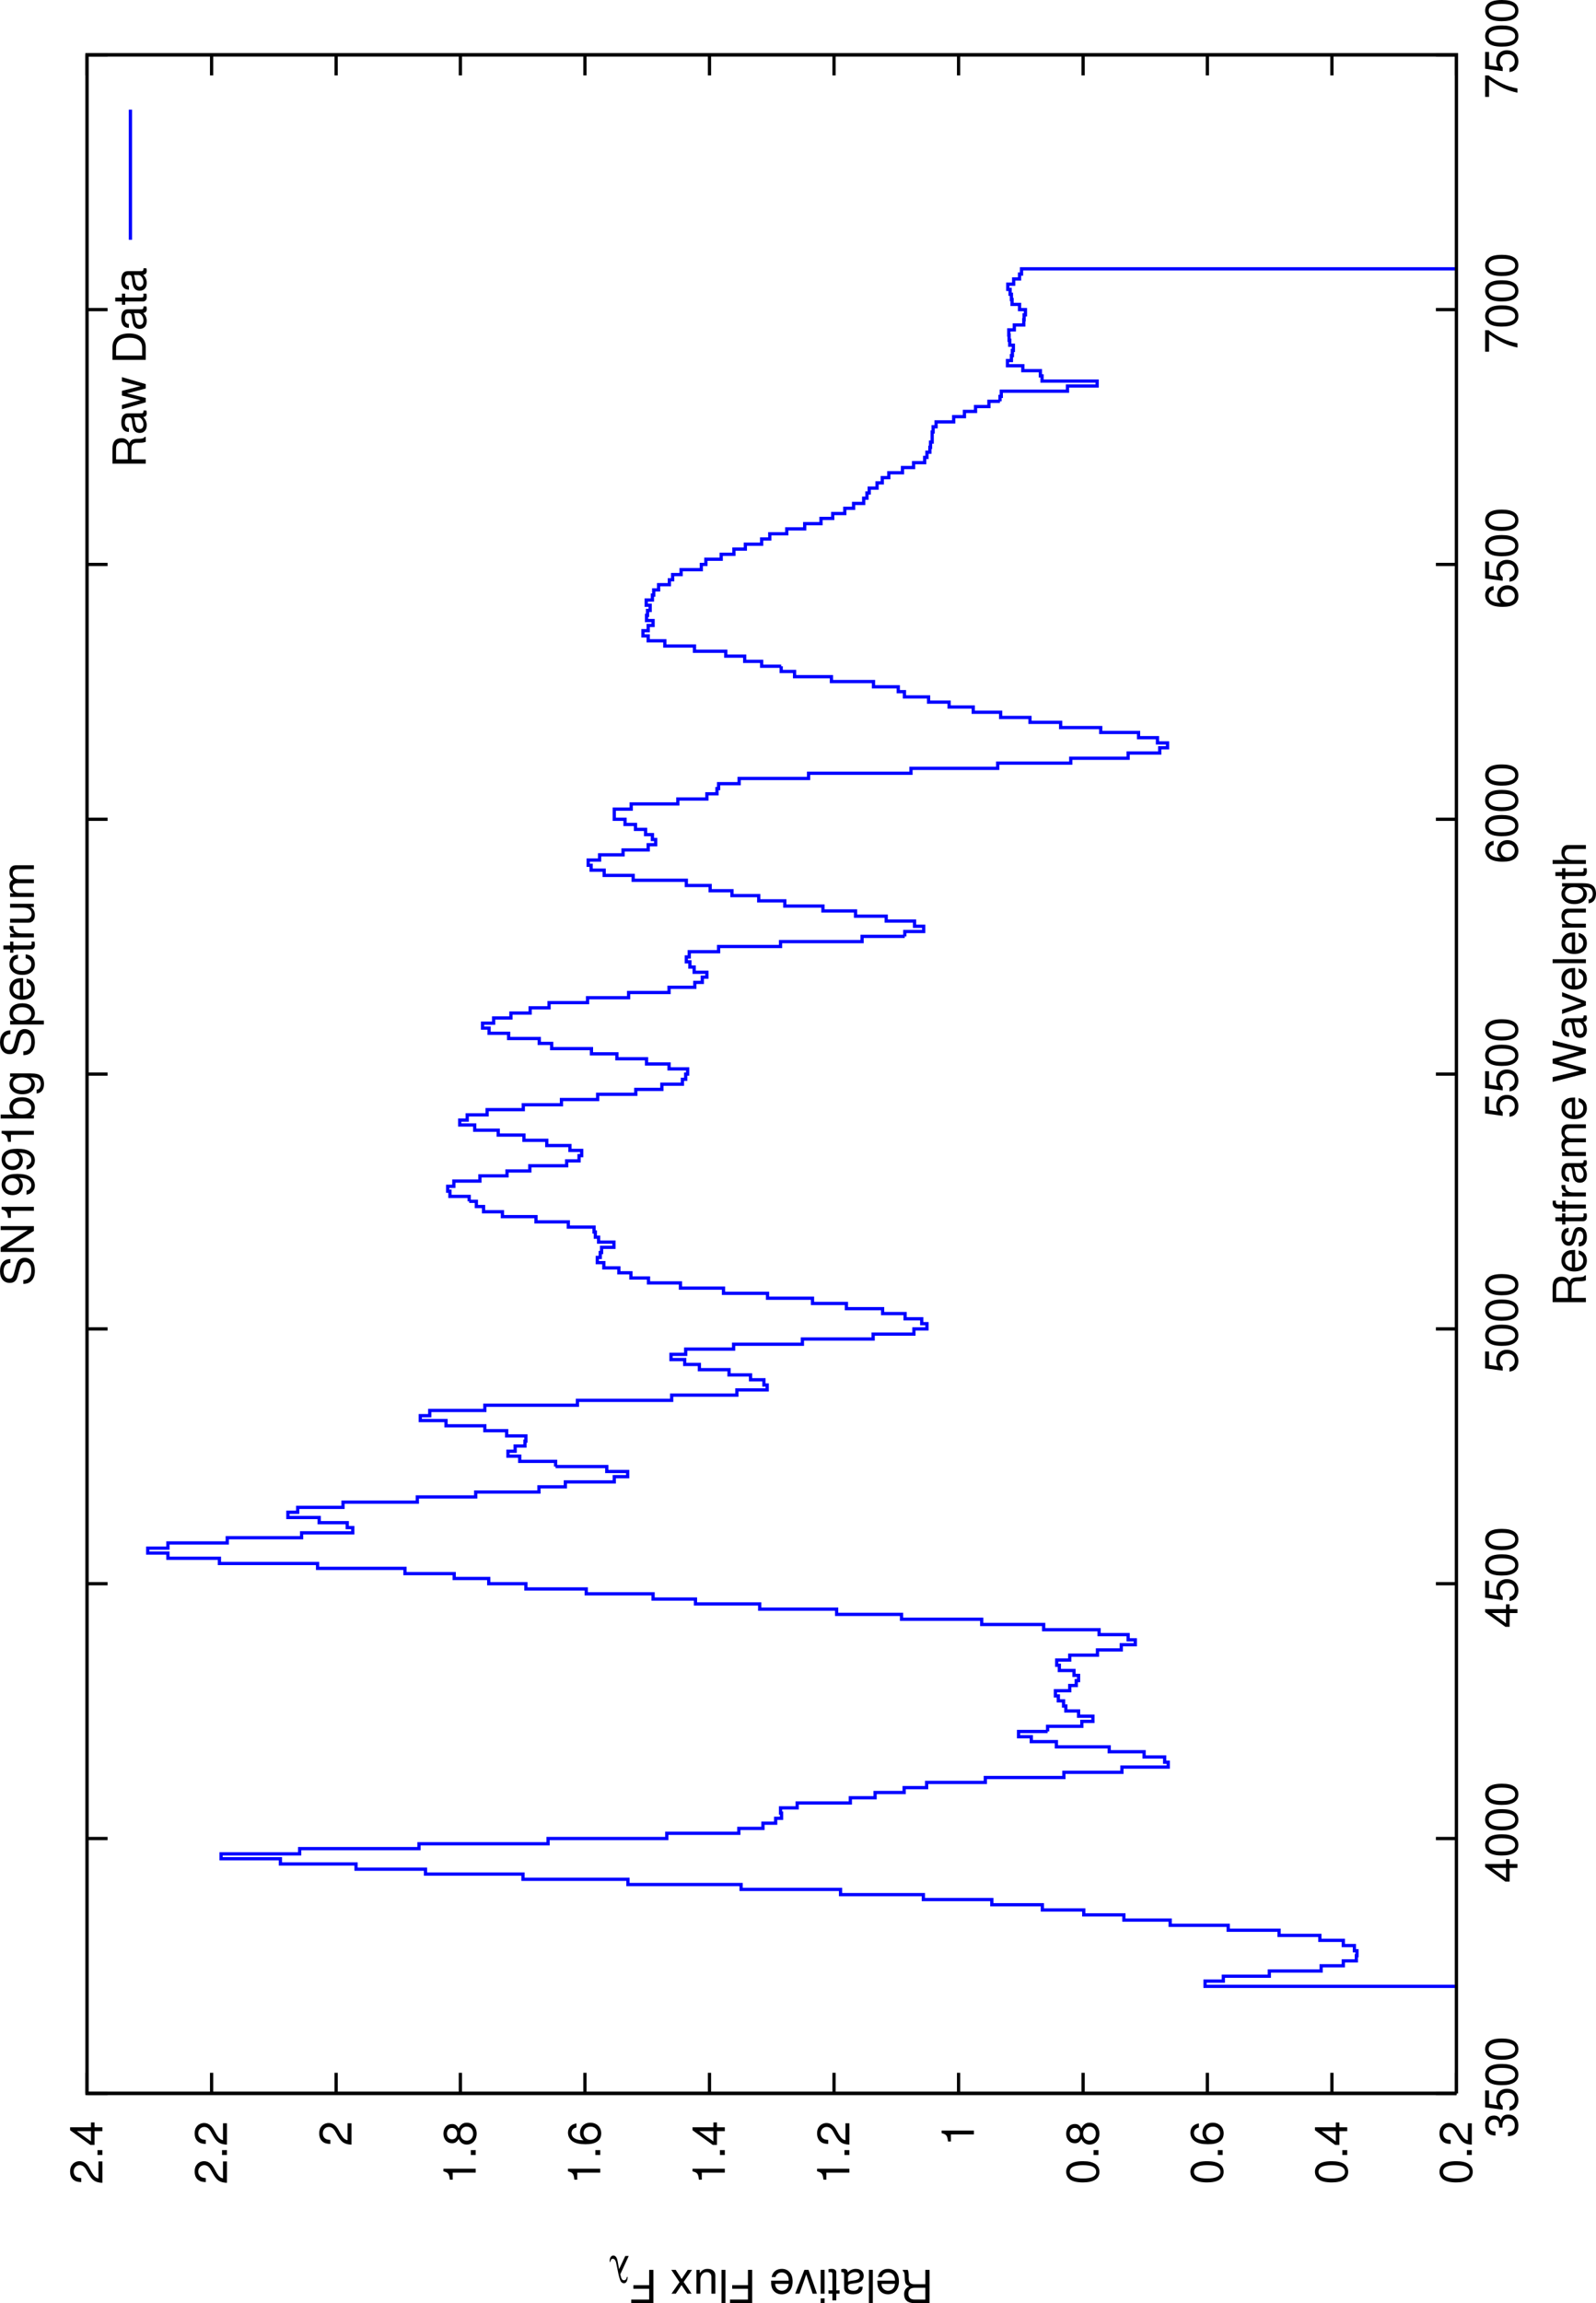<?xml version="1.0" encoding="ISO-8859-1" standalone="yes"?>
<svg xmlns="http://www.w3.org/2000/svg" width="489.5" height="705.898">
  <defs> 
    <marker id="ArrowEnd" viewBox="0 0 10 10" refX="0" refY="5" 
     markerUnits="strokeWidth" 
     markerWidth="4" 
     markerHeight="3" 
     orient="auto"> 
        <path d="M 0 0 L 10 5 L 0 10 z" /> 
    </marker>
    <marker id="ArrowStart" viewBox="0 0 10 10" refX="10" refY="5" 
     markerUnits="strokeWidth" 
     markerWidth="4" 
     markerHeight="3" 
     orient="auto"> 
        <path d="M 10 0 L 0 5 L 10 10 z" /> 
    </marker> </defs>
<g>
<path style="stroke:#000000; stroke-width:1; fill:none" d="M 446.699 641.602L 446.699 635.301M 446.699 16.801L 446.699 23.102"/>
<path style="stroke:none; fill-rule:evenodd; fill:#000000" d="M 441.5 665.648C 441.5 666.574 441.91 667.414 442.597 667.934C 443.465 668.578 444.785 668.898 446.605 668.898C 449.933 668.898 451.699 667.777 451.699 665.648C 451.699 663.547 449.933 662.398 446.691 662.398C 444.769 662.398 443.492 662.707 442.597 663.367C 441.894 663.883 441.5 664.711 441.5 665.648zM 442.597 665.648C 442.597 664.277 443.937 663.602 446.586 663.602C 449.39 663.602 450.699 664.266 450.699 665.68C 450.699 667.02 449.332 667.699 446.629 667.699C 443.926 667.699 442.597 667.02 442.597 665.648z"/>
<path style="stroke:none; fill-rule:evenodd; fill:#000000" d="M 449.898 660.5L 451.398 660.5L 451.398 659L 449.898 659L 449.898 660.5z"/>
<path style="stroke:none; fill-rule:evenodd; fill:#000000" d="M 450.199 650.77L 450.199 655.949C 449.387 655.824 448.871 655.379 448.16 654.172L 447.402 652.781C 446.648 651.406 445.629 650.699 444.41 650.699C 443.586 650.699 442.816 651.035 442.285 651.617C 441.754 652.199 441.5 652.922 441.5 653.852C 441.5 655.102 441.945 656.031 442.781 656.574C 443.308 656.922 443.918 657.074 444.918 657.102L 444.918 655.867C 444.261 655.824 443.863 655.742 443.547 655.574C 442.957 655.25 442.601 654.605 442.601 653.863C 442.601 652.742 443.398 651.898 444.457 651.898C 445.234 651.898 445.902 652.363 446.402 653.246L 447.129 654.535C 448.297 656.609 449.23 657.211 451.402 657.324L 451.402 650.77L 450.199 650.77z"/>
<path style="stroke:#000000; stroke-width:1; fill:none" d="M 408.5 641.602L 408.5 635.301M 408.5 16.801L 408.5 23.102"/>
<path style="stroke:none; fill-rule:evenodd; fill:#000000" d="M 403.301 665.648C 403.301 666.574 403.707 667.414 404.398 667.934C 405.261 668.578 406.586 668.898 408.406 668.898C 411.73 668.898 413.5 667.777 413.5 665.648C 413.5 663.547 411.73 662.398 408.488 662.398C 406.57 662.398 405.289 662.707 404.398 663.367C 403.691 663.883 403.297 664.711 403.297 665.648L 403.301 665.648zM 404.398 665.648C 404.398 664.277 405.738 663.602 408.387 663.602C 411.187 663.602 412.5 664.266 412.5 665.68C 412.5 667.02 411.133 667.699 408.429 667.699C 405.726 667.699 404.398 667.02 404.398 665.648z"/>
<path style="stroke:none; fill-rule:evenodd; fill:#000000" d="M 411.699 660.5L 413.199 660.5L 413.199 659L 411.699 659L 411.699 660.5z"/>
<path style="stroke:none; fill-rule:evenodd; fill:#000000" d="M 410.801 653.199L 413.199 653.199L 413.199 652L 410.801 652L 410.801 650.52L 409.699 650.52L 409.699 652L 403.301 652L 403.301 652.91L 409.504 657.406L 410.801 657.406L 410.801 653.199zM 409.699 653.199L 409.699 656.328L 405.375 653.199L 409.699 653.199z"/>
<path style="stroke:#000000; stroke-width:1; fill:none" d="M 370.301 641.602L 370.301 635.301M 370.301 16.801L 370.301 23.102"/>
<path style="stroke:none; fill-rule:evenodd; fill:#000000" d="M 365.097 665.648C 365.097 666.574 365.508 667.414 366.199 667.934C 367.062 668.578 368.387 668.898 370.207 668.898C 373.531 668.898 375.297 667.777 375.297 665.648C 375.297 663.547 373.531 662.398 370.289 662.398C 368.371 662.398 367.09 662.707 366.199 663.367C 365.492 663.883 365.097 664.711 365.097 665.648zM 366.199 665.648C 366.199 664.277 367.539 663.602 370.187 663.602C 372.988 663.602 374.301 664.266 374.301 665.68C 374.301 667.02 372.933 667.699 370.23 667.699C 367.523 667.699 366.199 667.02 366.199 665.648z"/>
<path style="stroke:none; fill-rule:evenodd; fill:#000000" d="M 373.5 660.5L 375 660.5L 375 659L 373.5 659L 373.5 660.5z"/>
<path style="stroke:none; fill-rule:evenodd; fill:#000000" d="M 367.699 650.828C 366.07 651.066 365.097 652.129 365.097 653.645C 365.097 654.734 365.629 655.715 366.508 656.305C 367.469 656.922 368.679 657.199 370.476 657.199C 372.137 657.199 373.195 656.945 374.074 656.359C 374.867 655.824 375.301 654.953 375.301 653.859C 375.301 651.965 373.898 650.602 371.953 650.602C 370.101 650.602 368.801 651.879 368.801 653.684C 368.801 654.68 369.176 655.461 369.898 656C 367.519 655.984 366.199 655.191 366.199 653.762C 366.199 652.883 366.746 652.273 367.699 652.074L 367.699 650.828zM 369.898 653.77C 369.898 652.559 370.722 651.801 372.051 651.801C 373.293 651.801 374.199 652.656 374.199 653.812C 374.199 654.984 373.25 655.867 371.98 655.867C 370.75 655.867 369.898 655.012 369.898 653.77z"/>
<path style="stroke:#000000; stroke-width:1; fill:none" d="M 332.199 641.602L 332.199 635.301M 332.199 16.801L 332.199 23.102"/>
<path style="stroke:none; fill-rule:evenodd; fill:#000000" d="M 327 665.648C 327 666.574 327.41 667.414 328.097 667.934C 328.965 668.578 330.285 668.898 332.105 668.898C 335.433 668.898 337.199 667.777 337.199 665.648C 337.199 663.547 335.433 662.398 332.191 662.398C 330.269 662.398 328.992 662.707 328.097 663.367C 327.394 663.883 327 664.711 327 665.648zM 328.097 665.648C 328.097 664.277 329.437 663.602 332.086 663.602C 334.89 663.602 336.199 664.266 336.199 665.68C 336.199 667.02 334.832 667.699 332.129 667.699C 329.426 667.699 328.097 667.02 328.097 665.648z"/>
<path style="stroke:none; fill-rule:evenodd; fill:#000000" d="M 335.398 660.5L 336.898 660.5L 336.898 659L 335.398 659L 335.398 660.5z"/>
<path style="stroke:none; fill-rule:evenodd; fill:#000000" d="M 331.683 652.324C 331.07 651.328 330.566 651 329.633 651C 328.09 651 327 652.203 327 653.949C 327 655.68 328.09 656.898 329.633 656.898C 330.554 656.898 331.054 656.57 331.683 655.586C 332.226 656.734 333.047 657.301 334.133 657.301C 335.945 657.301 337.199 655.922 337.199 653.949C 337.199 651.98 335.945 650.598 334.148 650.598C 333.047 650.598 332.226 651.164 331.683 652.324zM 328.097 653.949C 328.097 652.883 328.711 652.199 329.672 652.199C 330.586 652.199 331.199 652.898 331.199 653.949C 331.199 655.004 330.586 655.699 329.656 655.699C 328.711 655.699 328.097 655.004 328.097 653.949zM 332.199 653.949C 332.199 652.672 332.98 651.801 334.14 651.801C 335.316 651.801 336.097 652.672 336.097 653.98C 336.097 655.227 335.301 656.102 334.14 656.102C 332.98 656.102 332.199 655.23 332.199 653.949z"/>
<path style="stroke:#000000; stroke-width:1; fill:none" d="M 294 641.602L 294 635.301M 294 16.801L 294 23.102"/>
<path style="stroke:none; fill-rule:evenodd; fill:#000000" d="M 291.644 654.199L 298.699 654.199L 298.699 653L 288.797 653L 288.797 653.801C 290.32 654.227 290.527 654.5 290.765 656.371L 291.648 656.371L 291.644 654.199z"/>
<path style="stroke:#000000; stroke-width:1; fill:none" d="M 255.801 641.602L 255.801 635.301M 255.801 16.801L 255.801 23.102"/>
<path style="stroke:none; fill-rule:evenodd; fill:#000000" d="M 253.445 665.898L 260.5 665.898L 260.5 664.699L 250.597 664.699L 250.597 665.5C 252.121 665.926 252.328 666.199 252.566 668.07L 253.445 668.07L 253.445 665.898z"/>
<path style="stroke:none; fill-rule:evenodd; fill:#000000" d="M 259 660.5L 260.5 660.5L 260.5 659L 259 659L 259 660.5z"/>
<path style="stroke:none; fill-rule:evenodd; fill:#000000" d="M 259.301 650.77L 259.301 655.949C 258.488 655.824 257.972 655.379 257.258 654.172L 256.504 652.781C 255.75 651.406 254.726 650.699 253.511 650.699C 252.687 650.699 251.918 651.035 251.387 651.617C 250.855 652.199 250.601 652.922 250.601 653.852C 250.601 655.102 251.047 656.031 251.879 656.574C 252.41 656.922 253.019 657.074 254.019 657.102L 254.019 655.867C 253.359 655.824 252.965 655.742 252.648 655.574C 252.058 655.25 251.703 654.605 251.703 653.863C 251.703 652.742 252.496 651.898 253.554 651.898C 254.336 651.898 255.004 652.363 255.504 653.246L 256.226 654.535C 257.398 656.609 258.332 657.211 260.504 657.324L 260.504 650.77L 259.301 650.77z"/>
<path style="stroke:#000000; stroke-width:1; fill:none" d="M 217.597 641.602L 217.597 635.301M 217.597 16.801L 217.597 23.102"/>
<path style="stroke:none; fill-rule:evenodd; fill:#000000" d="M 215.246 665.898L 222.301 665.898L 222.301 664.699L 212.398 664.699L 212.398 665.5C 213.922 665.926 214.129 666.199 214.367 668.07L 215.246 668.07L 215.246 665.898z"/>
<path style="stroke:none; fill-rule:evenodd; fill:#000000" d="M 220.801 660.5L 222.301 660.5L 222.301 659L 220.801 659L 220.801 660.5z"/>
<path style="stroke:none; fill-rule:evenodd; fill:#000000" d="M 219.898 653.199L 222.301 653.199L 222.301 652L 219.898 652L 219.898 650.52L 218.801 650.52L 218.801 652L 212.398 652L 212.398 652.91L 218.605 657.406L 219.898 657.406L 219.898 653.199zM 218.801 653.199L 218.801 656.328L 214.472 653.199L 218.801 653.199z"/>
<path style="stroke:#000000; stroke-width:1; fill:none" d="M 179.398 641.602L 179.398 635.301M 179.398 16.801L 179.398 23.102"/>
<path style="stroke:none; fill-rule:evenodd; fill:#000000" d="M 177.047 665.898L 184.097 665.898L 184.097 664.699L 174.195 664.699L 174.195 665.5C 175.719 665.926 175.929 666.199 176.168 668.07L 177.047 668.07L 177.047 665.898z"/>
<path style="stroke:none; fill-rule:evenodd; fill:#000000" d="M 182.597 660.5L 184.101 660.5L 184.101 659L 182.597 659L 182.597 660.5z"/>
<path style="stroke:none; fill-rule:evenodd; fill:#000000" d="M 176.801 650.828C 175.168 651.066 174.199 652.129 174.199 653.645C 174.199 654.734 174.73 655.715 175.609 656.305C 176.57 656.922 177.781 657.199 179.578 657.199C 181.234 657.199 182.297 656.945 183.172 656.359C 183.969 655.824 184.398 654.953 184.398 653.859C 184.398 651.965 183 650.602 181.051 650.602C 179.203 650.602 177.898 651.879 177.898 653.684C 177.898 654.68 178.277 655.461 179 656C 176.621 655.984 175.301 655.191 175.301 653.762C 175.301 652.883 175.847 652.273 176.801 652.074L 176.801 650.828zM 179 653.77C 179 652.559 179.824 651.801 181.148 651.801C 182.39 651.801 183.301 652.656 183.301 653.812C 183.301 654.984 182.351 655.867 181.082 655.867C 179.851 655.867 179 655.012 179 653.77z"/>
<path style="stroke:#000000; stroke-width:1; fill:none" d="M 141.199 641.602L 141.199 635.301M 141.199 16.801L 141.199 23.102"/>
<path style="stroke:none; fill-rule:evenodd; fill:#000000" d="M 138.847 665.898L 145.898 665.898L 145.898 664.699L 135.996 664.699L 135.996 665.5C 137.519 665.926 137.73 666.199 137.969 668.07L 138.847 668.07L 138.847 665.898z"/>
<path style="stroke:none; fill-rule:evenodd; fill:#000000" d="M 144.398 660.5L 145.898 660.5L 145.898 659L 144.398 659L 144.398 660.5z"/>
<path style="stroke:none; fill-rule:evenodd; fill:#000000" d="M 140.683 652.324C 140.07 651.328 139.566 651 138.633 651C 137.09 651 136 652.203 136 653.949C 136 655.68 137.09 656.898 138.633 656.898C 139.554 656.898 140.054 656.57 140.683 655.586C 141.226 656.734 142.047 657.301 143.133 657.301C 144.945 657.301 146.199 655.922 146.199 653.949C 146.199 651.98 144.945 650.598 143.148 650.598C 142.047 650.598 141.226 651.164 140.683 652.324zM 137.097 653.949C 137.097 652.883 137.711 652.199 138.672 652.199C 139.586 652.199 140.199 652.898 140.199 653.949C 140.199 655.004 139.586 655.699 138.656 655.699C 137.711 655.699 137.097 655.004 137.097 653.949zM 141.199 653.949C 141.199 652.672 141.98 651.801 143.14 651.801C 144.316 651.801 145.097 652.672 145.097 653.98C 145.097 655.227 144.301 656.102 143.14 656.102C 141.98 656.102 141.199 655.23 141.199 653.949z"/>
<path style="stroke:#000000; stroke-width:1; fill:none" d="M 103.097 641.602L 103.097 635.301M 103.097 16.801L 103.097 23.102"/>
<path style="stroke:none; fill-rule:evenodd; fill:#000000" d="M 106.597 650.77L 106.597 655.949C 105.789 655.824 105.269 655.379 104.558 654.172L 103.804 652.781C 103.047 651.406 102.027 650.699 100.812 650.699C 99.984 650.699 99.219 651.035 98.687 651.617C 98.152 652.199 97.902 652.922 97.902 653.852C 97.902 655.102 98.347 656.031 99.179 656.574C 99.707 656.922 100.32 657.074 101.32 657.102L 101.32 655.867C 100.66 655.824 100.261 655.742 99.949 655.574C 99.359 655.25 99.004 654.605 99.004 653.863C 99.004 652.742 99.797 651.898 100.855 651.898C 101.637 651.898 102.304 652.363 102.804 653.246L 103.527 654.535C 104.699 656.609 105.629 657.211 107.801 657.324L 107.801 650.77L 106.597 650.77z"/>
<path style="stroke:#000000; stroke-width:1; fill:none" d="M 64.898 641.602L 64.898 635.301M 64.898 16.801L 64.898 23.102"/>
<path style="stroke:none; fill-rule:evenodd; fill:#000000" d="M 68.398 662.469L 68.398 667.648C 67.59 667.523 67.07 667.078 66.359 665.871L 65.601 664.48C 64.847 663.105 63.828 662.398 62.609 662.398C 61.785 662.398 61.015 662.734 60.484 663.316C 59.953 663.898 59.703 664.621 59.703 665.551C 59.703 666.801 60.144 667.73 60.98 668.273C 61.508 668.621 62.121 668.773 63.121 668.801L 63.121 667.566C 62.461 667.523 62.062 667.441 61.75 667.273C 61.16 666.949 60.801 666.305 60.801 665.562C 60.801 664.441 61.597 663.602 62.656 663.602C 63.433 663.602 64.101 664.062 64.605 664.945L 65.328 666.234C 66.5 668.309 67.429 668.91 69.601 669.023L 69.601 662.469L 68.398 662.469z"/>
<path style="stroke:none; fill-rule:evenodd; fill:#000000" d="M 68.097 660.5L 69.601 660.5L 69.601 659L 68.097 659L 68.097 660.5z"/>
<path style="stroke:none; fill-rule:evenodd; fill:#000000" d="M 68.398 650.77L 68.398 655.949C 67.59 655.824 67.07 655.379 66.359 654.172L 65.601 652.781C 64.847 651.406 63.828 650.699 62.609 650.699C 61.785 650.699 61.015 651.035 60.484 651.617C 59.953 652.199 59.703 652.922 59.703 653.852C 59.703 655.102 60.144 656.031 60.98 656.574C 61.508 656.922 62.121 657.074 63.121 657.102L 63.121 655.867C 62.461 655.824 62.062 655.742 61.75 655.574C 61.16 655.25 60.801 654.605 60.801 653.863C 60.801 652.742 61.597 651.898 62.656 651.898C 63.433 651.898 64.101 652.363 64.605 653.246L 65.328 654.535C 66.5 656.609 67.429 657.211 69.601 657.324L 69.601 650.77L 68.398 650.77z"/>
<path style="stroke:#000000; stroke-width:1; fill:none" d="M 26.699 641.602L 26.699 635.301M 26.699 16.801L 26.699 23.102"/>
<path style="stroke:none; fill-rule:evenodd; fill:#000000" d="M 30.199 662.469L 30.199 667.648C 29.387 667.523 28.871 667.078 28.16 665.871L 27.402 664.48C 26.648 663.105 25.629 662.398 24.41 662.398C 23.586 662.398 22.816 662.734 22.285 663.316C 21.754 663.898 21.5 664.621 21.5 665.551C 21.5 666.801 21.945 667.73 22.781 668.273C 23.309 668.621 23.918 668.773 24.918 668.801L 24.918 667.566C 24.262 667.523 23.863 667.441 23.547 667.273C 22.957 666.949 22.602 666.305 22.602 665.562C 22.602 664.441 23.398 663.602 24.457 663.602C 25.234 663.602 25.902 664.062 26.402 664.945L 27.129 666.234C 28.297 668.309 29.23 668.91 31.402 669.023L 31.402 662.469L 30.199 662.469z"/>
<path style="stroke:none; fill-rule:evenodd; fill:#000000" d="M 29.898 660.5L 31.398 660.5L 31.398 659L 29.898 659L 29.898 660.5z"/>
<path style="stroke:none; fill-rule:evenodd; fill:#000000" d="M 29 653.199L 31.398 653.199L 31.398 652L 29 652L 29 650.52L 27.898 650.52L 27.898 652L 21.5 652L 21.5 652.91L 27.707 657.406L 29 657.406L 29 653.199zM 27.898 653.199L 27.898 656.328L 23.574 653.199L 27.898 653.199z"/>
<path style="stroke:#000000; stroke-width:1; fill:none" d="M 446.699 641.602L 440.398 641.602M 26.699 641.602L 33 641.602"/>
<path style="stroke:none; fill-rule:evenodd; fill:#000000" d="M 460.801 652.105L 460.801 651.418C 460.801 650.02 461.418 649.301 462.609 649.301C 463.855 649.301 464.597 650.082 464.597 651.387C 464.597 652.75 463.937 653.418 462.515 653.504L 462.515 654.754C 463.308 654.695 463.82 654.555 464.265 654.316C 465.215 653.812 465.699 652.828 465.699 651.469C 465.699 649.422 464.488 648.102 462.621 648.102C 461.367 648.102 460.672 648.598 460.265 649.797C 459.902 648.867 459.207 648.402 458.219 648.402C 456.519 648.402 455.5 649.535 455.5 651.43C 455.5 653.434 456.582 654.5 458.679 654.543L 458.679 653.293C 458.094 653.277 457.765 653.223 457.461 653.066C 456.929 652.781 456.601 652.156 456.601 651.379C 456.601 650.27 457.234 649.602 458.269 649.602C 458.957 649.602 459.371 649.859 459.594 650.422C 459.73 650.77 459.785 651.215 459.801 652.105L 460.801 652.105z"/>
<path style="stroke:none; fill-rule:evenodd; fill:#000000" d="M 455.5 640.719L 455.5 645.859L 460.879 646.602L 460.879 645.449C 460.226 644.867 460 644.387 460 643.605C 460 642.254 460.894 641.398 462.34 641.398C 463.746 641.398 464.597 642.238 464.597 643.602C 464.597 644.695 464.062 645.363 462.965 645.66L 462.965 646.91C 463.769 646.742 464.16 646.602 464.519 646.309C 465.269 645.746 465.699 644.734 465.699 643.613C 465.699 641.605 464.258 640.199 462.176 640.199C 460.23 640.199 458.898 641.508 458.898 643.414C 458.898 644.117 459.07 644.68 459.461 645.254L 456.699 644.863L 456.699 640.723L 455.5 640.719z"/>
<path style="stroke:none; fill-rule:evenodd; fill:#000000" d="M 455.5 635.852C 455.5 636.773 455.91 637.613 456.597 638.133C 457.465 638.777 458.785 639.098 460.605 639.098C 463.933 639.098 465.699 637.98 465.699 635.848C 465.699 633.746 463.933 632.598 460.691 632.598C 458.769 632.598 457.488 632.906 456.597 633.566C 455.894 634.082 455.5 634.91 455.5 635.848L 455.5 635.852zM 456.597 635.852C 456.597 634.48 457.937 633.801 460.586 633.801C 463.39 633.801 464.699 634.465 464.699 635.879C 464.699 637.223 463.332 637.898 460.629 637.898C 457.926 637.898 456.597 637.219 456.597 635.852z"/>
<path style="stroke:none; fill-rule:evenodd; fill:#000000" d="M 455.5 628.051C 455.5 628.977 455.91 629.816 456.597 630.332C 457.465 630.977 458.785 631.301 460.605 631.301C 463.933 631.301 465.699 630.18 465.699 628.051C 465.699 625.949 463.933 624.801 460.691 624.801C 458.769 624.801 457.488 625.105 456.597 625.766C 455.894 626.285 455.5 627.109 455.5 628.051zM 456.597 628.051C 456.597 626.68 457.937 626 460.586 626C 463.39 626 464.699 626.664 464.699 628.078C 464.699 629.422 463.332 630.098 460.629 630.098C 457.926 630.098 456.597 629.422 456.597 628.051z"/>
<path style="stroke:#000000; stroke-width:1; fill:none" d="M 446.699 563.5L 440.398 563.5M 26.699 563.5L 33 563.5"/>
<path style="stroke:none; fill-rule:evenodd; fill:#000000" d="M 463 572.5L 465.398 572.5L 465.398 571.301L 463 571.301L 463 569.82L 461.898 569.82L 461.898 571.301L 455.5 571.301L 455.5 572.211L 461.707 576.707L 463 576.707L 463 572.5zM 461.898 572.5L 461.898 575.629L 457.574 572.5L 461.898 572.5z"/>
<path style="stroke:none; fill-rule:evenodd; fill:#000000" d="M 455.5 565.449C 455.5 566.375 455.91 567.215 456.597 567.734C 457.465 568.379 458.785 568.699 460.605 568.699C 463.933 568.699 465.699 567.578 465.699 565.449C 465.699 563.348 463.933 562.199 460.691 562.199C 458.769 562.199 457.488 562.508 456.597 563.164C 455.894 563.684 455.5 564.512 455.5 565.449zM 456.597 565.449C 456.597 564.078 457.937 563.398 460.586 563.398C 463.39 563.398 464.699 564.062 464.699 565.48C 464.699 566.82 463.332 567.5 460.629 567.5C 457.926 567.5 456.597 566.82 456.597 565.449z"/>
<path style="stroke:none; fill-rule:evenodd; fill:#000000" d="M 455.5 557.75C 455.5 558.676 455.91 559.516 456.597 560.031C 457.465 560.68 458.785 561 460.605 561C 463.933 561 465.699 559.879 465.699 557.75C 465.699 555.648 463.933 554.5 460.691 554.5C 458.769 554.5 457.488 554.809 456.597 555.465C 455.894 555.984 455.5 556.812 455.5 557.75zM 456.597 557.75C 456.597 556.379 457.937 555.699 460.586 555.699C 463.39 555.699 464.699 556.363 464.699 557.777C 464.699 559.121 463.332 559.801 460.629 559.801C 457.926 559.801 456.597 559.121 456.597 557.75z"/>
<path style="stroke:none; fill-rule:evenodd; fill:#000000" d="M 455.5 549.949C 455.5 550.875 455.91 551.715 456.597 552.234C 457.465 552.879 458.785 553.199 460.605 553.199C 463.933 553.199 465.699 552.078 465.699 549.949C 465.699 547.848 463.933 546.699 460.691 546.699C 458.769 546.699 457.488 547.008 456.597 547.664C 455.894 548.184 455.5 549.012 455.5 549.949zM 456.597 549.949C 456.597 548.578 457.937 547.898 460.586 547.898C 463.39 547.898 464.699 548.562 464.699 549.98C 464.699 551.32 463.332 552 460.629 552C 457.926 552 456.597 551.32 456.597 549.949z"/>
<path style="stroke:#000000; stroke-width:1; fill:none" d="M 446.699 485.398L 440.398 485.398M 26.699 485.398L 33 485.398"/>
<path style="stroke:none; fill-rule:evenodd; fill:#000000" d="M 463 494.398L 465.398 494.398L 465.398 493.199L 463 493.199L 463 491.719L 461.898 491.719L 461.898 493.199L 455.5 493.199L 455.5 494.109L 461.707 498.609L 463 498.609L 463 494.398zM 461.898 494.398L 461.898 497.531L 457.574 494.398L 461.898 494.398z"/>
<path style="stroke:none; fill-rule:evenodd; fill:#000000" d="M 455.5 484.52L 455.5 489.656L 460.879 490.402L 460.879 489.25C 460.226 488.668 460 488.184 460 487.402C 460 486.055 460.894 485.199 462.34 485.199C 463.746 485.199 464.597 486.039 464.597 487.402C 464.597 488.496 464.062 489.164 462.965 489.461L 462.965 490.711C 463.769 490.543 464.16 490.402 464.519 490.105C 465.269 489.547 465.699 488.535 465.699 487.41C 465.699 485.406 464.258 484 462.176 484C 460.23 484 458.898 485.309 458.898 487.215C 458.898 487.918 459.07 488.48 459.461 489.055L 456.699 488.66L 456.699 484.52L 455.5 484.52z"/>
<path style="stroke:none; fill-rule:evenodd; fill:#000000" d="M 455.5 479.648C 455.5 480.574 455.91 481.414 456.597 481.934C 457.465 482.578 458.785 482.898 460.605 482.898C 463.933 482.898 465.699 481.777 465.699 479.648C 465.699 477.547 463.933 476.398 460.691 476.398C 458.769 476.398 457.488 476.707 456.597 477.367C 455.894 477.883 455.5 478.711 455.5 479.648zM 456.597 479.648C 456.597 478.277 457.937 477.602 460.586 477.602C 463.39 477.602 464.699 478.266 464.699 479.68C 464.699 481.02 463.332 481.699 460.629 481.699C 457.926 481.699 456.597 481.02 456.597 479.648z"/>
<path style="stroke:none; fill-rule:evenodd; fill:#000000" d="M 455.5 471.852C 455.5 472.773 455.91 473.613 456.597 474.133C 457.465 474.777 458.785 475.098 460.605 475.098C 463.933 475.098 465.699 473.98 465.699 471.848C 465.699 469.746 463.933 468.598 460.691 468.598C 458.769 468.598 457.488 468.906 456.597 469.566C 455.894 470.086 455.5 470.91 455.5 471.848L 455.5 471.852zM 456.597 471.852C 456.597 470.48 457.937 469.801 460.586 469.801C 463.39 469.801 464.699 470.465 464.699 471.879C 464.699 473.223 463.332 473.898 460.629 473.898C 457.926 473.898 456.597 473.219 456.597 471.852z"/>
<path style="stroke:#000000; stroke-width:1; fill:none" d="M 446.699 407.301L 440.398 407.301M 26.699 407.301L 33 407.301"/>
<path style="stroke:none; fill-rule:evenodd; fill:#000000" d="M 455.5 414.219L 455.5 419.359L 460.879 420.102L 460.879 418.949C 460.226 418.367 460 417.887 460 417.105C 460 415.754 460.894 414.898 462.34 414.898C 463.746 414.898 464.597 415.738 464.597 417.102C 464.597 418.195 464.062 418.863 462.965 419.16L 462.965 420.41C 463.769 420.242 464.16 420.102 464.519 419.809C 465.269 419.246 465.699 418.234 465.699 417.113C 465.699 415.105 464.258 413.699 462.176 413.699C 460.23 413.699 458.898 415.008 458.898 416.914C 458.898 417.617 459.07 418.18 459.461 418.754L 456.699 418.363L 456.699 414.223L 455.5 414.219z"/>
<path style="stroke:none; fill-rule:evenodd; fill:#000000" d="M 455.5 409.25C 455.5 410.176 455.91 411.016 456.597 411.531C 457.465 412.18 458.785 412.5 460.605 412.5C 463.933 412.5 465.699 411.379 465.699 409.25C 465.699 407.148 463.933 406 460.691 406C 458.769 406 457.488 406.309 456.597 406.965C 455.894 407.484 455.5 408.312 455.5 409.25zM 456.597 409.25C 456.597 407.879 457.937 407.199 460.586 407.199C 463.39 407.199 464.699 407.863 464.699 409.277C 464.699 410.621 463.332 411.301 460.629 411.301C 457.926 411.301 456.597 410.621 456.597 409.25z"/>
<path style="stroke:none; fill-rule:evenodd; fill:#000000" d="M 455.5 401.551C 455.5 402.477 455.91 403.316 456.597 403.832C 457.465 404.477 458.785 404.801 460.605 404.801C 463.933 404.801 465.699 403.68 465.699 401.551C 465.699 399.449 463.933 398.301 460.691 398.301C 458.769 398.301 457.488 398.605 456.597 399.266C 455.894 399.785 455.5 400.609 455.5 401.551zM 456.597 401.551C 456.597 400.18 457.937 399.5 460.586 399.5C 463.39 399.5 464.699 400.164 464.699 401.578C 464.699 402.922 463.332 403.598 460.629 403.598C 457.926 403.598 456.597 402.922 456.597 401.551z"/>
<path style="stroke:none; fill-rule:evenodd; fill:#000000" d="M 455.5 393.75C 455.5 394.676 455.91 395.516 456.597 396.031C 457.465 396.68 458.785 397 460.605 397C 463.933 397 465.699 395.879 465.699 393.75C 465.699 391.648 463.933 390.5 460.691 390.5C 458.769 390.5 457.488 390.809 456.597 391.465C 455.894 391.984 455.5 392.812 455.5 393.75zM 456.597 393.75C 456.597 392.379 457.937 391.699 460.586 391.699C 463.39 391.699 464.699 392.363 464.699 393.777C 464.699 395.121 463.332 395.801 460.629 395.801C 457.926 395.801 456.597 395.121 456.597 393.75z"/>
<path style="stroke:#000000; stroke-width:1; fill:none" d="M 446.699 329.199L 440.398 329.199M 26.699 329.199L 33 329.199"/>
<path style="stroke:none; fill-rule:evenodd; fill:#000000" d="M 455.5 336.121L 455.5 341.258L 460.879 342.004L 460.879 340.852C 460.226 340.27 460 339.785 460 339.004C 460 337.652 460.894 336.801 462.34 336.801C 463.746 336.801 464.597 337.641 464.597 339.004C 464.597 340.094 464.062 340.762 462.965 341.062L 462.965 342.312C 463.769 342.141 464.16 342.004 464.519 341.707C 465.269 341.145 465.699 340.137 465.699 339.012C 465.699 337.004 464.258 335.602 462.176 335.602C 460.23 335.602 458.898 336.906 458.898 338.816C 458.898 339.52 459.07 340.078 459.461 340.656L 456.699 340.262L 456.699 336.121L 455.5 336.121z"/>
<path style="stroke:none; fill-rule:evenodd; fill:#000000" d="M 455.5 328.32L 455.5 333.457L 460.879 334.203L 460.879 333.051C 460.226 332.469 460 331.984 460 331.203C 460 329.855 460.894 329 462.34 329C 463.746 329 464.597 329.84 464.597 331.203C 464.597 332.297 464.062 332.965 462.965 333.262L 462.965 334.512C 463.769 334.344 464.16 334.203 464.519 333.906C 465.269 333.348 465.699 332.336 465.699 331.211C 465.699 329.203 464.258 327.801 462.176 327.801C 460.23 327.801 458.898 329.105 458.898 331.016C 458.898 331.719 459.07 332.277 459.461 332.855L 456.699 332.461L 456.699 328.32L 455.5 328.32z"/>
<path style="stroke:none; fill-rule:evenodd; fill:#000000" d="M 455.5 323.449C 455.5 324.375 455.91 325.215 456.597 325.734C 457.465 326.379 458.785 326.699 460.605 326.699C 463.933 326.699 465.699 325.578 465.699 323.449C 465.699 321.348 463.933 320.199 460.691 320.199C 458.769 320.199 457.488 320.508 456.597 321.164C 455.894 321.684 455.5 322.512 455.5 323.449zM 456.597 323.449C 456.597 322.078 457.937 321.398 460.586 321.398C 463.39 321.398 464.699 322.062 464.699 323.48C 464.699 324.82 463.332 325.5 460.629 325.5C 457.926 325.5 456.597 324.82 456.597 323.449z"/>
<path style="stroke:none; fill-rule:evenodd; fill:#000000" d="M 455.5 315.648C 455.5 316.574 455.91 317.414 456.597 317.934C 457.465 318.578 458.785 318.898 460.605 318.898C 463.933 318.898 465.699 317.777 465.699 315.648C 465.699 313.547 463.933 312.398 460.691 312.398C 458.769 312.398 457.488 312.707 456.597 313.367C 455.894 313.883 455.5 314.711 455.5 315.648zM 456.597 315.648C 456.597 314.277 457.937 313.602 460.586 313.602C 463.39 313.602 464.699 314.266 464.699 315.68C 464.699 317.02 463.332 317.699 460.629 317.699C 457.926 317.699 456.597 317.02 456.597 315.648z"/>
<path style="stroke:#000000; stroke-width:1; fill:none" d="M 446.699 251.102L 440.398 251.102M 26.699 251.102L 33 251.102"/>
<path style="stroke:none; fill-rule:evenodd; fill:#000000" d="M 458.097 257.727C 456.469 257.965 455.5 259.031 455.5 260.543C 455.5 261.637 456.031 262.613 456.91 263.203C 457.871 263.82 459.082 264.102 460.879 264.102C 462.535 264.102 463.594 263.848 464.472 263.258C 465.265 262.723 465.699 261.855 465.699 260.758C 465.699 258.863 464.297 257.5 462.351 257.5C 460.504 257.5 459.199 258.777 459.199 260.582C 459.199 261.578 459.578 262.359 460.301 262.898C 457.922 262.887 456.601 262.094 456.601 260.66C 456.601 259.781 457.148 259.172 458.101 258.977L 458.097 257.727zM 460.301 260.672C 460.301 259.457 461.125 258.699 462.449 258.699C 463.691 258.699 464.601 259.559 464.601 260.711C 464.601 261.883 463.652 262.766 462.379 262.766C 461.152 262.766 460.301 261.91 460.301 260.668L 460.301 260.672z"/>
<path style="stroke:none; fill-rule:evenodd; fill:#000000" d="M 455.5 253.051C 455.5 253.977 455.91 254.816 456.597 255.332C 457.465 255.977 458.785 256.301 460.605 256.301C 463.933 256.301 465.699 255.18 465.699 253.051C 465.699 250.949 463.933 249.801 460.691 249.801C 458.769 249.801 457.488 250.105 456.597 250.766C 455.894 251.285 455.5 252.109 455.5 253.051zM 456.597 253.051C 456.597 251.68 457.937 251 460.586 251C 463.39 251 464.699 251.664 464.699 253.078C 464.699 254.422 463.332 255.098 460.629 255.098C 457.926 255.098 456.597 254.422 456.597 253.051z"/>
<path style="stroke:none; fill-rule:evenodd; fill:#000000" d="M 455.5 245.352C 455.5 246.273 455.91 247.113 456.597 247.633C 457.465 248.277 458.785 248.598 460.605 248.598C 463.933 248.598 465.699 247.48 465.699 245.348C 465.699 243.246 463.933 242.098 460.691 242.098C 458.769 242.098 457.488 242.406 456.597 243.066C 455.894 243.582 455.5 244.41 455.5 245.348L 455.5 245.352zM 456.597 245.352C 456.597 243.98 457.937 243.301 460.586 243.301C 463.39 243.301 464.699 243.965 464.699 245.379C 464.699 246.723 463.332 247.398 460.629 247.398C 457.926 247.398 456.597 246.719 456.597 245.352z"/>
<path style="stroke:none; fill-rule:evenodd; fill:#000000" d="M 455.5 237.551C 455.5 238.477 455.91 239.316 456.597 239.832C 457.465 240.477 458.785 240.801 460.605 240.801C 463.933 240.801 465.699 239.68 465.699 237.551C 465.699 235.449 463.933 234.301 460.691 234.301C 458.769 234.301 457.488 234.605 456.597 235.266C 455.894 235.785 455.5 236.609 455.5 237.551zM 456.597 237.551C 456.597 236.18 457.937 235.5 460.586 235.5C 463.39 235.5 464.699 236.164 464.699 237.578C 464.699 238.922 463.332 239.598 460.629 239.598C 457.926 239.598 456.597 238.922 456.597 237.551z"/>
<path style="stroke:#000000; stroke-width:1; fill:none" d="M 446.699 173L 440.398 173M 26.699 173L 33 173"/>
<path style="stroke:none; fill-rule:evenodd; fill:#000000" d="M 458.097 179.629C 456.469 179.867 455.5 180.93 455.5 182.441C 455.5 183.535 456.031 184.516 456.91 185.105C 457.871 185.719 459.082 186 460.879 186C 462.535 186 463.594 185.746 464.472 185.156C 465.265 184.625 465.699 183.754 465.699 182.66C 465.699 180.762 464.297 179.398 462.351 179.398C 460.504 179.398 459.199 180.68 459.199 182.484C 459.199 183.48 459.578 184.262 460.301 184.801C 457.922 184.785 456.601 183.992 456.601 182.562C 456.601 181.684 457.148 181.074 458.101 180.875L 458.097 179.629zM 460.301 182.57C 460.301 181.355 461.125 180.602 462.449 180.602C 463.691 180.602 464.601 181.457 464.601 182.613C 464.601 183.781 463.652 184.668 462.379 184.668C 461.152 184.668 460.301 183.812 460.301 182.57z"/>
<path style="stroke:none; fill-rule:evenodd; fill:#000000" d="M 455.5 172.121L 455.5 177.258L 460.879 178.004L 460.879 176.852C 460.226 176.27 460 175.785 460 175.004C 460 173.652 460.894 172.801 462.34 172.801C 463.746 172.801 464.597 173.641 464.597 175.004C 464.597 176.094 464.062 176.762 462.965 177.062L 462.965 178.312C 463.769 178.141 464.16 178.004 464.519 177.707C 465.269 177.145 465.699 176.137 465.699 175.012C 465.699 173.004 464.258 171.602 462.176 171.602C 460.23 171.602 458.898 172.906 458.898 174.816C 458.898 175.52 459.07 176.078 459.461 176.656L 456.699 176.262L 456.699 172.121L 455.5 172.121z"/>
<path style="stroke:none; fill-rule:evenodd; fill:#000000" d="M 455.5 167.25C 455.5 168.176 455.91 169.016 456.597 169.531C 457.465 170.18 458.785 170.5 460.605 170.5C 463.933 170.5 465.699 169.379 465.699 167.25C 465.699 165.148 463.933 164 460.691 164C 458.769 164 457.488 164.309 456.597 164.965C 455.894 165.484 455.5 166.312 455.5 167.25zM 456.597 167.25C 456.597 165.879 457.937 165.199 460.586 165.199C 463.39 165.199 464.699 165.863 464.699 167.277C 464.699 168.621 463.332 169.301 460.629 169.301C 457.926 169.301 456.597 168.621 456.597 167.25z"/>
<path style="stroke:none; fill-rule:evenodd; fill:#000000" d="M 455.5 159.449C 455.5 160.375 455.91 161.215 456.597 161.734C 457.465 162.379 458.785 162.699 460.605 162.699C 463.933 162.699 465.699 161.578 465.699 159.449C 465.699 157.348 463.933 156.199 460.691 156.199C 458.769 156.199 457.488 156.508 456.597 157.164C 455.894 157.684 455.5 158.512 455.5 159.449zM 456.597 159.449C 456.597 158.078 457.937 157.398 460.586 157.398C 463.39 157.398 464.699 158.062 464.699 159.48C 464.699 160.82 463.332 161.5 460.629 161.5C 457.926 161.5 456.597 160.82 456.597 159.449z"/>
<path style="stroke:#000000; stroke-width:1; fill:none" d="M 446.699 94.898L 440.398 94.898M 26.699 94.898L 33 94.898"/>
<path style="stroke:none; fill-rule:evenodd; fill:#000000" d="M 455.5 101.199L 455.5 107.801L 456.699 107.801L 456.699 102.469C 460.07 104.82 462.14 105.781 465.398 106.52L 465.398 105.211C 462.23 104.668 459.508 103.43 456.535 101.199L 455.5 101.199z"/>
<path style="stroke:none; fill-rule:evenodd; fill:#000000" d="M 455.5 96.852C 455.5 97.773 455.91 98.613 456.597 99.133C 457.465 99.777 458.785 100.098 460.605 100.098C 463.933 100.098 465.699 98.98 465.699 96.848C 465.699 94.746 463.933 93.598 460.691 93.598C 458.769 93.598 457.488 93.906 456.597 94.566C 455.894 95.082 455.5 95.91 455.5 96.848L 455.5 96.852zM 456.597 96.852C 456.597 95.48 457.937 94.801 460.586 94.801C 463.39 94.801 464.699 95.465 464.699 96.879C 464.699 98.223 463.332 98.898 460.629 98.898C 457.926 98.898 456.597 98.219 456.597 96.852z"/>
<path style="stroke:none; fill-rule:evenodd; fill:#000000" d="M 455.5 89.148C 455.5 90.074 455.91 90.914 456.597 91.434C 457.465 92.078 458.785 92.398 460.605 92.398C 463.933 92.398 465.699 91.277 465.699 89.148C 465.699 87.047 463.933 85.898 460.691 85.898C 458.769 85.898 457.488 86.207 456.597 86.867C 455.894 87.383 455.5 88.211 455.5 89.148zM 456.597 89.148C 456.597 87.777 457.937 87.102 460.586 87.102C 463.39 87.102 464.699 87.766 464.699 89.18C 464.699 90.52 463.332 91.199 460.629 91.199C 457.926 91.199 456.597 90.52 456.597 89.148z"/>
<path style="stroke:none; fill-rule:evenodd; fill:#000000" d="M 455.5 81.352C 455.5 82.273 455.91 83.113 456.597 83.633C 457.465 84.277 458.785 84.598 460.605 84.598C 463.933 84.598 465.699 83.48 465.699 81.348C 465.699 79.246 463.933 78.098 460.691 78.098C 458.769 78.098 457.488 78.406 456.597 79.066C 455.894 79.582 455.5 80.41 455.5 81.348L 455.5 81.352zM 456.597 81.352C 456.597 79.98 457.937 79.301 460.586 79.301C 463.39 79.301 464.699 79.965 464.699 81.379C 464.699 82.723 463.332 83.398 460.629 83.398C 457.926 83.398 456.597 82.719 456.597 81.352z"/>
<path style="stroke:#000000; stroke-width:1; fill:none" d="M 446.699 16.801L 440.398 16.801M 26.699 16.801L 33 16.801"/>
<path style="stroke:none; fill-rule:evenodd; fill:#000000" d="M 455.5 23.102L 455.5 29.703L 456.699 29.703L 456.699 24.367C 460.07 26.723 462.14 27.684 465.398 28.422L 465.398 27.113C 462.23 26.57 459.508 25.328 456.535 23.102L 455.5 23.102z"/>
<path style="stroke:none; fill-rule:evenodd; fill:#000000" d="M 455.5 15.922L 455.5 21.059L 460.879 21.801L 460.879 20.652C 460.226 20.07 460 19.586 460 18.805C 460 17.453 460.894 16.602 462.34 16.602C 463.746 16.602 464.597 17.438 464.597 18.801C 464.597 19.895 464.062 20.562 462.965 20.859L 462.965 22.109C 463.769 21.941 464.16 21.801 464.519 21.508C 465.269 20.945 465.699 19.934 465.699 18.812C 465.699 16.805 464.258 15.398 462.176 15.398C 460.23 15.398 458.898 16.707 458.898 18.617C 458.898 19.316 459.07 19.879 459.461 20.453L 456.699 20.062L 456.699 15.922L 455.5 15.922z"/>
<path style="stroke:none; fill-rule:evenodd; fill:#000000" d="M 455.5 11.051C 455.5 11.977 455.91 12.816 456.597 13.332C 457.465 13.977 458.785 14.301 460.605 14.301C 463.933 14.301 465.699 13.18 465.699 11.051C 465.699 8.949 463.933 7.801 460.691 7.801C 458.769 7.801 457.488 8.105 456.597 8.766C 455.894 9.285 455.5 10.109 455.5 11.051zM 456.597 11.051C 456.597 9.68 457.937 9 460.586 9C 463.39 9 464.699 9.664 464.699 11.078C 464.699 12.422 463.332 13.098 460.629 13.098C 457.926 13.098 456.597 12.422 456.597 11.051z"/>
<path style="stroke:none; fill-rule:evenodd; fill:#000000" d="M 455.5 3.25C 455.5 4.176 455.91 5.016 456.597 5.531C 457.465 6.18 458.785 6.5 460.605 6.5C 463.933 6.5 465.699 5.379 465.699 3.25C 465.699 1.148 463.933 0 460.691 0C 458.769 0 457.488 0.309 456.597 0.965C 455.894 1.484 455.5 2.312 455.5 3.25zM 456.597 3.25C 456.597 1.879 457.937 1.199 460.586 1.199C 463.39 1.199 464.699 1.863 464.699 3.277C 464.699 4.621 463.332 5.301 460.629 5.301C 457.926 5.301 456.597 4.621 456.597 3.25z"/>
<path style="stroke:#000000; stroke-width:1; fill:none" d="M 446.699 641.602L 446.699 16.801L 26.699 16.801L 26.699 641.602L 446.699 641.602"/>
<path style="stroke:none; fill-rule:evenodd; fill:#000000" d="M 283.801 700.102L 280.398 700.102C 279.226 700.102 278.699 699.539 278.699 698.277L 278.699 697.367C 278.699 696.738 278.594 696.121 278.418 695.699L 276.894 695.699L 276.894 696.02C 277.375 696.355 277.472 696.719 277.5 698.078C 277.515 699.758 277.781 700.258 278.894 700.734C 277.758 701.293 277.301 702.008 277.301 703.168C 277.301 704.934 278.406 705.898 280.402 705.898L 285.101 705.898L 285.101 695.699L 283.801 695.699L 283.801 700.102zM 283.801 701.199L 283.801 704.801L 280.621 704.801C 279.887 704.801 279.461 704.684 279.137 704.398C 278.785 704.098 278.601 703.625 278.601 702.992C 278.601 701.762 279.222 701.199 280.621 701.199L 283.801 701.199z"/>
<path style="stroke:none; fill-rule:evenodd; fill:#000000" d="M 269.097 699C 269.097 700.102 269.183 700.762 269.394 701.301C 269.867 702.484 270.984 703.199 272.351 703.199C 274.39 703.199 275.703 701.645 275.703 699.258C 275.703 696.871 274.433 695.398 272.39 695.398C 270.719 695.398 269.562 696.344 269.269 697.926L 270.441 697.926C 270.765 696.988 271.418 696.5 272.351 696.5C 273.09 696.5 273.719 696.832 274.109 697.445C 274.387 697.859 274.484 698.277 274.5 699L 269.097 699zM 274.492 700C 274.394 701.273 273.57 702.098 272.394 702.098C 271.246 702.098 270.363 701.207 270.363 700.078C 270.363 700.051 270.363 700.027 270.379 700L 274.492 700z"/>
<path style="stroke:none; fill-rule:evenodd; fill:#000000" d="M 266.5 705.898L 267.699 705.898L 267.699 695.699L 266.5 695.699L 266.5 705.898z"/>
<path style="stroke:none; fill-rule:evenodd; fill:#000000" d="M 258.008 696.387C 258.137 696.398 258.191 696.398 258.261 696.398C 258.672 696.398 258.898 696.605 258.898 696.969L 258.898 701.223C 258.898 702.508 259.851 703.199 261.652 703.199C 262.715 703.199 263.597 702.898 264.086 702.363C 264.422 701.992 264.558 701.578 264.59 700.867L 263.426 700.867C 263.328 701.715 262.801 702.098 261.719 702.098C 260.679 702.098 260.097 701.711 260.097 701.02L 260.097 700.719C 260.097 700.234 260.39 700.027 261.301 699.914C 262.933 699.711 263.183 699.652 263.625 699.473C 264.469 699.129 264.898 698.48 264.898 697.539C 264.898 696.227 263.976 695.398 262.496 695.398C 261.574 695.398 260.832 695.715 260.008 696.453C 259.926 695.727 259.562 695.398 258.804 695.398C 258.566 695.398 258.387 695.426 258.008 695.523L 258.008 696.387zM 260.097 698.012C 260.097 697.617 260.211 697.379 260.558 697.059C 261.027 696.625 261.594 696.398 262.273 696.398C 263.172 696.398 263.699 696.836 263.699 697.574C 263.699 698.348 263.187 698.738 261.957 698.922C 260.738 699.09 260.488 699.145 260.097 699.328L 260.097 698.012z"/>
<path style="stroke:none; fill-rule:evenodd; fill:#000000" d="M 254.097 703L 255.301 703L 255.301 705.051L 256.5 705.051L 256.5 703L 257.5 703L 257.5 702L 256.5 702L 256.5 696.543C 256.5 695.812 255.988 695.398 255.062 695.398C 254.781 695.398 254.496 695.426 254.097 695.496L 254.097 696.457C 254.254 696.414 254.433 696.398 254.656 696.398C 255.16 696.398 255.301 696.539 255.301 697.047L 255.301 702L 254.097 702L 254.097 703z"/>
<path style="stroke:none; fill-rule:evenodd; fill:#000000" d="M 251.699 703L 252.898 703L 252.898 695.699L 251.699 695.699L 251.699 703zM 251.699 705.898L 252.898 705.898L 252.898 704.438L 251.699 704.438L 251.699 705.898z"/>
<path style="stroke:none; fill-rule:evenodd; fill:#000000" d="M 246.711 695.699L 243.894 703L 245.211 703L 247.285 697.086L 249.242 703L 250.558 703L 247.984 695.699L 246.711 695.699z"/>
<path style="stroke:none; fill-rule:evenodd; fill:#000000" d="M 236.5 699C 236.5 700.102 236.582 700.762 236.793 701.301C 237.269 702.484 238.383 703.199 239.754 703.199C 241.789 703.199 243.101 701.645 243.101 699.258C 243.101 696.871 241.836 695.398 239.789 695.398C 238.121 695.398 236.965 696.344 236.672 697.926L 237.844 697.926C 238.164 696.988 238.82 696.5 239.754 696.5C 240.492 696.5 241.117 696.832 241.508 697.445C 241.789 697.859 241.887 698.277 241.898 699L 236.5 699zM 241.894 700C 241.797 701.273 240.969 702.098 239.793 702.098C 238.644 702.098 237.761 701.207 237.761 700.078C 237.761 700.051 237.761 700.027 237.777 700L 241.894 700z"/>
<path style="stroke:none; fill-rule:evenodd; fill:#000000" d="M 229.398 700.398L 224.566 700.398L 224.566 701.5L 229.398 701.5L 229.398 704.801L 223.898 704.801L 223.898 705.898L 230.699 705.898L 230.699 695.699L 229.398 695.699L 229.398 700.398z"/>
<path style="stroke:none; fill-rule:evenodd; fill:#000000" d="M 221.301 705.898L 222.5 705.898L 222.5 695.699L 221.301 695.699L 221.301 705.898z"/>
<path style="stroke:none; fill-rule:evenodd; fill:#000000" d="M 213.597 695.719L 213.597 703L 214.801 703L 214.801 698.863C 214.801 697.375 215.558 696.398 216.738 696.398C 217.633 696.398 218.199 696.957 218.199 697.832L 218.199 703L 219.398 703L 219.398 697.387C 219.398 696.18 218.488 695.398 217.054 695.398C 215.976 695.398 215.289 695.773 214.601 696.734L 214.601 695.719L 213.597 695.719z"/>
<path style="stroke:none; fill-rule:evenodd; fill:#000000" d="M 208.41 699.477L 205.945 703L 207.261 703L 209.027 700.375L 210.793 703L 212.121 703L 209.672 699.418L 212.261 695.699L 210.929 695.699L 209.07 698.516L 207.234 695.699L 205.879 695.699L 208.41 699.477z"/>
<path style="stroke:none; fill-rule:evenodd; fill:#000000" d="M 199.097 700.398L 194.265 700.398L 194.265 701.5L 199.097 701.5L 199.097 704.801L 193.597 704.801L 193.597 705.898L 200.398 705.898L 200.398 695.699L 199.101 695.699L 199.097 700.398z"/>
<path style="stroke:none; fill-rule:evenodd; fill:#000000" d="M 192.258 697.883C 192.179 698.527 191.855 698.898 191.351 698.898C 190.996 698.898 190.691 698.617 190.523 698.109C 190.445 697.883 190.344 697.512 190.242 697.082L 192.832 691.445L 191.777 691.445L 189.875 695.488C 189.515 693.285 189.336 692.484 189.133 692.047C 188.887 691.559 188.527 691.301 188.117 691.301C 187.679 691.301 187.332 691.578 187.14 692.086C 187.019 692.395 186.972 692.707 186.961 693.25L 187.195 693.25C 187.285 692.641 187.543 692.301 187.945 692.301C 188.285 692.301 188.574 692.516 188.754 692.91C 188.898 693.203 188.976 693.496 189.133 694.332L 189.437 695.785C 189.445 695.82 189.461 695.898 189.48 696.012C 189.738 697.469 190.14 698.844 190.41 699.246C 190.656 699.609 190.992 699.801 191.363 699.801C 192.047 699.801 192.402 699.215 192.527 697.887L 192.258 697.883z"/>
<path style="stroke:none; fill-rule:evenodd; fill:#000000" d="M 482 397.801L 482 394.402C 482 393.227 482.558 392.699 483.82 392.699L 484.73 392.699C 485.363 392.699 485.98 392.594 486.398 392.418L 486.398 390.895L 486.078 390.895C 485.742 391.379 485.379 391.473 484.023 391.5C 482.344 391.516 481.84 391.781 481.363 392.898C 480.804 391.758 480.09 391.301 478.929 391.301C 477.168 391.301 476.199 392.406 476.199 394.406L 476.199 399.102L 486.398 399.102L 486.398 397.801L 482 397.801zM 480.898 397.801L 477.301 397.801L 477.301 394.621C 477.301 393.887 477.414 393.461 477.703 393.137C 478.004 392.785 478.476 392.602 479.105 392.602C 480.34 392.602 480.898 393.223 480.898 394.621L 480.898 397.801z"/>
<path style="stroke:none; fill-rule:evenodd; fill:#000000" d="M 483.097 383.102C 481.996 383.102 481.336 383.184 480.801 383.395C 479.617 383.867 478.898 384.984 478.898 386.352C 478.898 388.391 480.453 389.703 482.84 389.703C 485.226 389.703 486.699 388.438 486.699 386.391C 486.699 384.719 485.758 383.566 484.172 383.273L 484.172 384.445C 485.109 384.766 485.597 385.422 485.597 386.352C 485.597 387.094 485.265 387.719 484.656 388.109C 484.238 388.387 483.82 388.484 483.101 388.5L 483.097 383.102zM 482.097 388.492C 480.828 388.395 480 387.57 480 386.395C 480 385.246 480.89 384.363 482.019 384.363C 482.047 384.363 482.074 384.363 482.101 384.379L 482.097 388.492z"/>
<path style="stroke:none; fill-rule:evenodd; fill:#000000" d="M 481.105 376.367C 479.695 376.383 478.898 377.328 478.898 379.008C 478.898 380.703 479.769 381.801 481.109 381.801C 482.242 381.801 482.781 381.219 483.195 379.504L 483.461 378.422C 483.652 377.621 483.941 377.301 484.469 377.301C 485.144 377.301 485.601 377.984 485.601 379.008C 485.601 379.637 485.422 380.164 485.125 380.461C 484.922 380.641 484.719 380.727 484.215 380.797L 484.215 382.027C 485.894 381.973 486.699 381.023 486.699 379.113C 486.699 377.273 485.801 376.102 484.406 376.102C 483.332 376.102 482.734 376.711 482.39 378.152L 482.129 379.262C 481.91 380.199 481.605 380.602 481.094 380.602C 480.429 380.602 480 380.004 480 379.059C 480 378.125 480.383 377.625 481.109 377.598L 481.105 376.367z"/>
<path style="stroke:none; fill-rule:evenodd; fill:#000000" d="M 479.097 371.898L 479.097 373.102L 477.047 373.102L 477.047 374.301L 479.097 374.301L 479.097 375.301L 480.097 375.301L 480.097 374.301L 485.554 374.301C 486.285 374.301 486.699 373.789 486.699 372.863C 486.699 372.582 486.672 372.297 486.601 371.898L 485.644 371.898C 485.683 372.055 485.699 372.234 485.699 372.457C 485.699 372.961 485.562 373.102 485.051 373.102L 480.097 373.102L 480.097 371.898L 479.097 371.898z"/>
<path style="stroke:none; fill-rule:evenodd; fill:#000000" d="M 479.097 368L 479.097 369.199L 477.945 369.199C 477.453 369.199 477.199 368.926 477.199 368.398C 477.199 368.305 477.199 368.262 477.199 368L 476.265 368C 476.215 368.27 476.199 368.422 476.199 368.664C 476.199 369.75 476.812 370.398 477.859 370.398L 479.097 370.398L 479.097 371.402L 480.097 371.402L 480.097 370.398L 486.398 370.398L 486.398 369.199L 480.097 369.199L 480.097 368L 479.097 368z"/>
<path style="stroke:none; fill-rule:evenodd; fill:#000000" d="M 479.109 366.699L 486.398 366.699L 486.398 365.5L 482.601 365.5C 481.554 365.5 480.867 365.242 480.465 364.695C 480.199 364.34 480.113 364 480.097 363.207L 478.941 363.207C 478.914 363.398 478.898 363.496 478.898 363.645C 478.898 364.383 479.347 364.945 480.429 365.602L 479.109 365.602L 479.109 366.699z"/>
<path style="stroke:none; fill-rule:evenodd; fill:#000000" d="M 485.715 355.609C 485.699 355.738 485.699 355.793 485.699 355.863C 485.699 356.273 485.492 356.5 485.133 356.5L 480.875 356.5C 479.59 356.5 478.898 357.449 478.898 359.254C 478.898 360.316 479.203 361.195 479.738 361.688C 480.109 362.023 480.519 362.16 481.234 362.188L 481.234 361.023C 480.383 360.93 480 360.402 480 359.32C 480 358.281 480.387 357.699 481.078 357.699L 481.383 357.699C 481.867 357.699 482.074 357.988 482.183 358.902C 482.39 360.535 482.445 360.785 482.625 361.227C 482.969 362.07 483.621 362.5 484.558 362.5C 485.871 362.5 486.699 361.578 486.699 360.098C 486.699 359.176 486.387 358.434 485.644 357.609C 486.371 357.523 486.699 357.16 486.699 356.406C 486.699 356.168 486.672 355.984 486.578 355.609L 485.715 355.609zM 484.09 357.699C 484.48 357.699 484.719 357.812 485.043 358.156C 485.476 358.629 485.699 359.195 485.699 359.875C 485.699 360.773 485.265 361.301 484.523 361.301C 483.754 361.301 483.359 360.789 483.179 359.555C 483.011 358.34 482.957 358.09 482.773 357.699L 484.09 357.699z"/>
<path style="stroke:none; fill-rule:evenodd; fill:#000000" d="M 479.109 354.301L 486.398 354.301L 486.398 353.102L 481.812 353.102C 480.75 353.102 479.898 352.352 479.898 351.422C 479.898 350.578 480.429 350.102 481.363 350.102L 486.398 350.102L 486.398 348.898L 481.812 348.898C 480.75 348.898 479.898 348.125 479.898 347.168C 479.898 346.309 480.445 345.801 481.363 345.801L 486.398 345.801L 486.398 344.602L 480.933 344.602C 479.625 344.602 478.898 345.355 478.898 346.727C 478.898 347.703 479.183 348.289 479.972 348.977C 479.222 349.41 478.898 349.996 478.898 350.949C 478.898 351.926 479.261 352.57 480.14 353.199L 479.109 353.199L 479.109 354.301z"/>
<path style="stroke:none; fill-rule:evenodd; fill:#000000" d="M 483.097 336.398C 481.996 336.398 481.336 336.484 480.801 336.695C 479.617 337.168 478.898 338.285 478.898 339.652C 478.898 341.691 480.453 343.004 482.84 343.004C 485.226 343.004 486.699 341.734 486.699 339.691C 486.699 338.02 485.758 336.863 484.172 336.57L 484.172 337.742C 485.109 338.062 485.597 338.719 485.597 339.652C 485.597 340.391 485.265 341.02 484.656 341.41C 484.238 341.688 483.82 341.785 483.101 341.801L 483.097 336.398zM 482.097 341.793C 480.828 341.695 480 340.871 480 339.695C 480 338.547 480.89 337.664 482.019 337.664C 482.047 337.664 482.074 337.664 482.101 337.68L 482.097 341.793z"/>
<path style="stroke:none; fill-rule:evenodd; fill:#000000" d="M 486.398 321.484L 476.199 318.895L 476.199 320.352L 484.48 322.227L 476.199 324.551L 476.199 325.949L 484.48 328.219L 476.199 330.137L 476.199 331.594L 486.398 328.973L 486.398 327.547L 478.011 325.266L 486.398 322.91L 486.398 321.484z"/>
<path style="stroke:none; fill-rule:evenodd; fill:#000000" d="M 485.715 311.211C 485.699 311.336 485.699 311.395 485.699 311.465C 485.699 311.871 485.492 312.102 485.133 312.102L 480.875 312.102C 479.59 312.102 478.898 313.051 478.898 314.855C 478.898 315.914 479.203 316.797 479.738 317.285C 480.109 317.621 480.519 317.762 481.234 317.789L 481.234 316.625C 480.383 316.527 480 316.004 480 314.922C 480 313.883 480.387 313.301 481.078 313.301L 481.383 313.301C 481.867 313.301 482.074 313.59 482.183 314.504C 482.39 316.137 482.445 316.383 482.625 316.828C 482.969 317.672 483.621 318.102 484.558 318.102C 485.871 318.102 486.699 317.18 486.699 315.695C 486.699 314.773 486.387 314.031 485.644 313.207C 486.371 313.125 486.699 312.762 486.699 312.008C 486.699 311.77 486.672 311.586 486.578 311.211L 485.715 311.211zM 484.09 313.301C 484.48 313.301 484.719 313.41 485.043 313.758C 485.476 314.23 485.699 314.797 485.699 315.473C 485.699 316.375 485.265 316.898 484.523 316.898C 483.754 316.898 483.359 316.387 483.179 315.156C 483.011 313.938 482.957 313.688 482.773 313.301L 484.09 313.301z"/>
<path style="stroke:none; fill-rule:evenodd; fill:#000000" d="M 486.398 306.91L 479.097 304.098L 479.097 305.41L 485.011 307.484L 479.097 309.445L 479.097 310.762L 486.398 308.184L 486.398 306.91z"/>
<path style="stroke:none; fill-rule:evenodd; fill:#000000" d="M 483.097 296.699C 481.996 296.699 481.336 296.785 480.801 296.992C 479.617 297.469 478.898 298.586 478.898 299.953C 478.898 301.988 480.453 303.301 482.84 303.301C 485.226 303.301 486.699 302.035 486.699 299.988C 486.699 298.32 485.758 297.164 484.172 296.871L 484.172 298.043C 485.109 298.363 485.597 299.02 485.597 299.953C 485.597 300.691 485.265 301.32 484.656 301.707C 484.238 301.988 483.82 302.086 483.101 302.098L 483.097 296.699zM 482.097 302.094C 480.828 301.996 480 301.172 480 299.992C 480 298.848 480.89 297.965 482.019 297.965C 482.047 297.965 482.074 297.965 482.101 297.977L 482.097 302.094z"/>
<path style="stroke:none; fill-rule:evenodd; fill:#000000" d="M 476.199 295.199L 486.398 295.199L 486.398 294L 476.199 294L 476.199 295.199z"/>
<path style="stroke:none; fill-rule:evenodd; fill:#000000" d="M 483.097 285.801C 481.996 285.801 481.336 285.883 480.801 286.094C 479.617 286.566 478.898 287.684 478.898 289.055C 478.898 291.09 480.453 292.402 482.84 292.402C 485.226 292.402 486.699 291.137 486.699 289.09C 486.699 287.422 485.758 286.266 484.172 285.973L 484.172 287.145C 485.109 287.465 485.597 288.121 485.597 289.055C 485.597 289.793 485.265 290.418 484.656 290.809C 484.238 291.09 483.82 291.188 483.101 291.199L 483.097 285.801zM 482.097 291.195C 480.828 291.098 480 290.27 480 289.094C 480 287.945 480.89 287.062 482.019 287.062C 482.047 287.062 482.074 287.062 482.101 287.078L 482.097 291.195z"/>
<path style="stroke:none; fill-rule:evenodd; fill:#000000" d="M 479.109 284.301L 486.398 284.301L 486.398 283.102L 482.371 283.102C 480.879 283.102 479.898 282.34 479.898 281.172C 479.898 280.273 480.461 279.699 481.336 279.699L 486.398 279.699L 486.398 278.5L 480.89 278.5C 479.679 278.5 478.898 279.398 478.898 280.797C 478.898 281.875 479.316 282.566 480.332 283.199L 479.109 283.199L 479.109 284.301z"/>
<path style="stroke:none; fill-rule:evenodd; fill:#000000" d="M 479.097 271.699L 480.129 271.699C 479.293 272.293 478.898 273.012 478.898 273.957C 478.898 275.832 480.511 277.102 482.871 277.102C 484.062 277.102 485.035 276.781 485.726 276.184C 486.34 275.645 486.699 274.867 486.699 274.105C 486.699 273.191 486.312 272.555 485.406 271.898L 485.789 271.898C 486.789 271.898 487.398 272.023 487.808 272.316C 488.246 272.621 488.5 273.215 488.5 273.922C 488.5 274.445 488.355 274.918 488.097 275.234C 487.883 275.496 487.683 275.609 487.238 275.68L 487.238 276.855C 488.656 276.73 489.5 275.66 489.5 273.949C 489.5 272.867 489.148 271.934 488.558 271.465C 487.887 270.906 486.961 270.699 485.238 270.699L 479.097 270.699L 479.097 271.699zM 480 273.887C 480 272.637 481.043 271.902 482.84 271.902C 484.558 271.902 485.601 272.652 485.601 273.871C 485.601 275.137 484.543 275.898 482.801 275.898C 481.07 275.898 480 275.121 480 273.887z"/>
<path style="stroke:none; fill-rule:evenodd; fill:#000000" d="M 479.097 266.098L 479.097 267.301L 477.047 267.301L 477.047 268.5L 479.097 268.5L 479.097 269.5L 480.097 269.5L 480.097 268.5L 485.554 268.5C 486.285 268.5 486.699 267.988 486.699 267.066C 486.699 266.781 486.672 266.496 486.601 266.098L 485.644 266.098C 485.683 266.254 485.699 266.434 485.699 266.656C 485.699 267.16 485.562 267.301 485.051 267.301L 480.097 267.301L 480.097 266.098L 479.097 266.098z"/>
<path style="stroke:none; fill-rule:evenodd; fill:#000000" d="M 476.199 264.801L 486.398 264.801L 486.398 263.602L 482.371 263.602C 480.879 263.602 479.898 262.84 479.898 261.672C 479.898 261.305 480.027 260.938 480.234 260.664C 480.472 260.336 480.82 260.199 481.34 260.199L 486.398 260.199L 486.398 259L 480.89 259C 479.668 259 478.898 259.871 478.898 261.281C 478.898 262.301 479.211 262.922 480.07 263.602L 476.199 263.602L 476.199 264.801z"/>
<path style="stroke:none; fill-rule:evenodd; fill:#000000" d="M 3.188 385.898C 1.172 385.914 0 387.273 0 389.605C 0 391.824 1.152 393.199 3.012 393.199C 4.266 393.199 5.055 392.543 5.406 391.203L 6.082 388.672C 6.418 387.387 6.941 386.801 7.742 386.801C 8.293 386.801 8.855 387.098 9.164 387.531C 9.445 387.938 9.601 388.582 9.601 389.41C 9.601 390.516 9.332 391.273 8.738 391.766C 8.285 392.145 7.789 392.312 7.152 392.301L 7.152 393.5C 8.086 393.488 8.695 393.305 9.254 392.902C 10.199 392.203 10.699 391.031 10.699 389.48C 10.699 388.266 10.422 387.273 9.918 386.617C 9.371 385.934 8.461 385.5 7.578 385.5C 6.32 385.5 5.394 386.285 5.019 387.668L 4.332 390.223C 3.996 391.453 3.605 391.902 2.82 391.902C 1.785 391.902 1.098 390.996 1.098 389.633C 1.098 388.02 1.848 387.113 3.188 387.102L 3.188 385.898z"/>
<path style="stroke:none; fill-rule:evenodd; fill:#000000" d="M 0.199 375.801L 0.199 377L 8.539 377L 0.199 382.297L 0.199 383.699L 10.398 383.699L 10.398 382.5L 2.125 382.5L 10.398 377.262L 10.398 375.801L 0.199 375.801z"/>
<path style="stroke:none; fill-rule:evenodd; fill:#000000" d="M 3.348 371.102L 10.398 371.102L 10.398 369.898L 0.496 369.898L 0.496 370.699C 2.019 371.125 2.23 371.402 2.469 373.273L 3.348 373.273L 3.348 371.102z"/>
<path style="stroke:none; fill-rule:evenodd; fill:#000000" d="M 8.133 366.156C 9.742 365.922 10.699 364.863 10.699 363.355C 10.699 362.27 10.172 361.277 9.293 360.707C 8.332 360.078 7.121 359.801 5.32 359.801C 3.664 359.801 2.605 360.051 1.726 360.629C 0.934 361.168 0.5 362.023 0.5 363.102C 0.5 364.965 1.898 366.301 3.848 366.301C 5.695 366.301 7 365.047 7 363.262C 7 362.328 6.664 361.645 5.898 361C 8.277 361.016 9.598 361.805 9.598 363.234C 9.598 364.109 9.062 364.719 8.133 364.914L 8.133 366.156zM 1.598 363.129C 1.598 361.984 2.547 361.117 3.828 361.117C 5.035 361.117 5.898 361.969 5.898 363.172C 5.898 364.359 5.078 365.098 3.758 365.098C 2.504 365.098 1.601 364.262 1.601 363.129L 1.598 363.129z"/>
<path style="stroke:none; fill-rule:evenodd; fill:#000000" d="M 8.133 358.457C 9.742 358.223 10.699 357.16 10.699 355.656C 10.699 354.566 10.172 353.578 9.293 353.008C 8.332 352.379 7.121 352.102 5.32 352.102C 3.664 352.102 2.605 352.352 1.726 352.93C 0.934 353.469 0.5 354.324 0.5 355.398C 0.5 357.262 1.898 358.602 3.848 358.602C 5.695 358.602 7 357.348 7 355.562C 7 354.629 6.664 353.941 5.898 353.301C 8.277 353.316 9.598 354.105 9.598 355.535C 9.598 356.41 9.062 357.02 8.133 357.215L 8.133 358.457zM 1.598 355.43C 1.598 354.285 2.547 353.418 3.828 353.418C 5.035 353.418 5.898 354.27 5.898 355.473C 5.898 356.656 5.078 357.398 3.758 357.398C 2.504 357.398 1.601 356.562 1.601 355.43L 1.598 355.43z"/>
<path style="stroke:none; fill-rule:evenodd; fill:#000000" d="M 3.348 347.801L 10.398 347.801L 10.398 346.602L 0.496 346.602L 0.496 347.398C 2.019 347.824 2.23 348.102 2.469 349.973L 3.348 349.973L 3.348 347.801z"/>
<path style="stroke:none; fill-rule:evenodd; fill:#000000" d="M 0.199 342.801L 10.398 342.801L 10.398 341.801L 9.461 341.801C 10.301 341.242 10.699 340.504 10.699 339.484C 10.699 337.559 9.133 336.301 6.719 336.301C 4.359 336.301 2.898 337.48 2.898 339.375C 2.898 340.363 3.266 341.066 4.059 341.602L 0.199 341.602L 0.199 342.801zM 4 339.598C 4 338.324 5.117 337.5 6.84 337.5C 8.48 337.5 9.598 338.352 9.598 339.598C 9.598 340.805 8.496 341.602 6.801 341.602C 5.105 341.602 4 340.805 4 339.598z"/>
<path style="stroke:none; fill-rule:evenodd; fill:#000000" d="M 3.098 330L 4.129 330C 3.293 330.594 2.898 331.312 2.898 332.258C 2.898 334.133 4.512 335.398 6.871 335.398C 8.062 335.398 9.035 335.082 9.726 334.484C 10.34 333.945 10.699 333.168 10.699 332.406C 10.699 331.488 10.312 330.852 9.406 330.199L 9.789 330.199C 10.789 330.199 11.398 330.324 11.809 330.617C 12.246 330.922 12.5 331.516 12.5 332.223C 12.5 332.746 12.355 333.219 12.098 333.535C 11.883 333.797 11.684 333.91 11.238 333.977L 11.238 335.152C 12.656 335.027 13.5 333.961 13.5 332.25C 13.5 331.164 13.148 330.234 12.559 329.762C 11.887 329.207 10.961 328.996 9.238 328.996L 3.098 328.996L 3.098 330zM 4 332.188C 4 330.938 5.043 330.199 6.84 330.199C 8.559 330.199 9.601 330.949 9.601 332.172C 9.601 333.438 8.543 334.199 6.801 334.199C 5.07 334.199 4 333.422 4 332.188z"/>
<path style="stroke:none; fill-rule:evenodd; fill:#000000" d="M 3.188 315.801C 1.172 315.812 0 317.176 0 319.508C 0 321.727 1.152 323.102 3.012 323.102C 4.266 323.102 5.055 322.441 5.406 321.102L 6.082 318.574C 6.418 317.289 6.941 316.699 7.742 316.699C 8.293 316.699 8.855 316.996 9.164 317.43C 9.445 317.836 9.601 318.48 9.601 319.309C 9.601 320.414 9.332 321.172 8.738 321.664C 8.285 322.043 7.789 322.211 7.152 322.199L 7.152 323.402C 8.086 323.387 8.695 323.203 9.254 322.801C 10.199 322.102 10.699 320.93 10.699 319.379C 10.699 318.164 10.422 317.176 9.918 316.52C 9.371 315.836 8.461 315.402 7.578 315.402C 6.32 315.402 5.394 316.184 5.019 317.566L 4.332 320.125C 3.996 321.352 3.605 321.801 2.82 321.801C 1.785 321.801 1.098 320.898 1.098 319.531C 1.098 317.918 1.848 317.016 3.188 317L 3.188 315.801z"/>
<path style="stroke:none; fill-rule:evenodd; fill:#000000" d="M 13.453 314L 13.453 312.801L 9.598 312.801C 10.359 312.195 10.699 311.52 10.699 310.586C 10.699 308.727 9.188 307.5 6.871 307.5C 4.426 307.5 2.898 308.684 2.898 310.602C 2.898 311.578 3.344 312.363 4.211 312.898L 3.109 312.898L 3.109 314L 13.453 314zM 4 310.793C 4 309.527 5.117 308.699 6.84 308.699C 8.48 308.699 9.598 309.539 9.598 310.793C 9.598 312.004 8.496 312.801 6.801 312.801C 5.105 312.801 4 312.004 4 310.793z"/>
<path style="stroke:none; fill-rule:evenodd; fill:#000000" d="M 7.098 299.801C 5.996 299.801 5.336 299.883 4.801 300.094C 3.617 300.566 2.898 301.684 2.898 303.055C 2.898 305.09 4.453 306.402 6.84 306.402C 9.226 306.402 10.699 305.137 10.699 303.09C 10.699 301.422 9.758 300.266 8.172 299.973L 8.172 301.145C 9.109 301.465 9.598 302.121 9.598 303.055C 9.598 303.793 9.266 304.418 8.656 304.809C 8.238 305.09 7.82 305.188 7.101 305.199L 7.098 299.801zM 6.098 305.195C 4.828 305.098 4 304.27 4 303.094C 4 301.945 4.891 301.062 6.019 301.062C 6.047 301.062 6.074 301.062 6.101 301.078L 6.098 305.195z"/>
<path style="stroke:none; fill-rule:evenodd; fill:#000000" d="M 5.527 292.605C 4.84 292.664 4.391 292.816 4 293.102C 3.309 293.605 2.898 294.492 2.898 295.52C 2.898 297.504 4.457 298.801 6.871 298.801C 9.215 298.801 10.699 297.535 10.699 295.535C 10.699 293.777 9.66 292.664 7.879 292.523L 7.879 293.711C 9.027 293.91 9.601 294.516 9.601 295.52C 9.601 296.82 8.57 297.602 6.871 297.602C 5.07 297.602 4 296.836 4 295.551C 4 294.559 4.551 293.938 5.527 293.797L 5.527 292.605z"/>
<path style="stroke:none; fill-rule:evenodd; fill:#000000" d="M 3.098 288.598L 3.098 289.801L 1.047 289.801L 1.047 291L 3.098 291L 3.098 292L 4.098 292L 4.098 291L 9.555 291C 10.285 291 10.699 290.488 10.699 289.566C 10.699 289.281 10.672 288.996 10.601 288.598L 9.645 288.598C 9.684 288.754 9.699 288.934 9.699 289.156C 9.699 289.66 9.562 289.801 9.051 289.801L 4.098 289.801L 4.098 288.598L 3.098 288.598z"/>
<path style="stroke:none; fill-rule:evenodd; fill:#000000" d="M 3.109 287.301L 10.398 287.301L 10.398 286.102L 6.601 286.102C 5.555 286.102 4.867 285.84 4.465 285.297C 4.199 284.941 4.113 284.598 4.098 283.809L 2.941 283.809C 2.914 284 2.898 284.094 2.898 284.246C 2.898 284.984 3.348 285.543 4.43 286.199L 3.109 286.199L 3.109 287.301z"/>
<path style="stroke:none; fill-rule:evenodd; fill:#000000" d="M 10.379 277L 3.098 277L 3.098 278.199L 7.234 278.199C 8.723 278.199 9.699 278.961 9.699 280.137C 9.699 281.031 9.141 281.598 8.266 281.598L 3.098 281.598L 3.098 282.801L 8.711 282.801C 9.922 282.801 10.699 281.887 10.699 280.457C 10.699 279.375 10.324 278.688 9.363 278L 10.379 278L 10.379 277z"/>
<path style="stroke:none; fill-rule:evenodd; fill:#000000" d="M 3.109 274.898L 10.398 274.898L 10.398 273.699L 5.812 273.699C 4.75 273.699 3.898 272.949 3.898 272.023C 3.898 271.18 4.43 270.699 5.363 270.699L 10.398 270.699L 10.398 269.5L 5.812 269.5C 4.75 269.5 3.898 268.727 3.898 267.766C 3.898 266.906 4.445 266.398 5.363 266.398L 10.398 266.398L 10.398 265.199L 4.934 265.199C 3.625 265.199 2.898 265.953 2.898 267.324C 2.898 268.305 3.184 268.891 3.973 269.578C 3.223 270.012 2.898 270.598 2.898 271.547C 2.898 272.527 3.262 273.172 4.141 273.801L 3.109 273.801L 3.109 274.898z"/>
<path style="stroke:none; fill-rule:evenodd; fill:#000000" d="M 40.301 140.801L 40.301 137.402C 40.301 136.227 40.859 135.699 42.121 135.699L 43.031 135.699C 43.664 135.699 44.277 135.594 44.699 135.418L 44.699 133.895L 44.379 133.895C 44.043 134.379 43.679 134.473 42.32 134.5C 40.644 134.516 40.14 134.781 39.664 135.898C 39.105 134.758 38.39 134.301 37.23 134.301C 35.469 134.301 34.5 135.406 34.5 137.406L 34.5 142.102L 44.699 142.102L 44.699 140.801L 40.301 140.801zM 39.199 140.801L 35.597 140.801L 35.597 137.621C 35.597 136.887 35.715 136.461 36 136.137C 36.301 135.785 36.773 135.602 37.406 135.602C 38.64 135.602 39.199 136.223 39.199 137.621L 39.199 140.801z"/>
<path style="stroke:none; fill-rule:evenodd; fill:#000000" d="M 44.011 125.809C 44 125.938 44 125.992 44 126.062C 44 126.473 43.793 126.699 43.433 126.699L 39.176 126.699C 37.89 126.699 37.199 127.652 37.199 129.453C 37.199 130.516 37.5 131.398 38.039 131.887C 38.41 132.223 38.82 132.359 39.535 132.391L 39.535 131.227C 38.683 131.129 38.301 130.602 38.301 129.52C 38.301 128.48 38.687 127.898 39.379 127.898L 39.683 127.898C 40.168 127.898 40.375 128.191 40.484 129.102C 40.691 130.734 40.746 130.984 40.926 131.426C 41.269 132.27 41.918 132.699 42.859 132.699C 44.172 132.699 45 131.777 45 130.297C 45 129.375 44.683 128.633 43.945 127.809C 44.672 127.723 45 127.359 45 126.605C 45 126.367 44.972 126.188 44.879 125.809L 44.011 125.809zM 42.39 127.898C 42.781 127.898 43.019 128.012 43.34 128.359C 43.773 128.828 44 129.395 44 130.074C 44 130.973 43.566 131.5 42.824 131.5C 42.054 131.5 41.66 130.988 41.48 129.758C 41.312 128.539 41.254 128.289 41.07 127.898L 42.39 127.898z"/>
<path style="stroke:none; fill-rule:evenodd; fill:#000000" d="M 44.699 117.742L 37.398 115.59L 37.398 116.902L 43.074 118.359L 37.398 119.801L 37.398 121.23L 43.074 122.629L 37.398 124.129L 37.398 125.414L 44.699 123.289L 44.699 121.973L 38.945 120.559L 44.699 119.074L 44.699 117.742z"/>
<path style="stroke:none; fill-rule:evenodd; fill:#000000" d="M 44.699 110.301L 44.699 106.363C 44.699 103.781 42.769 102.199 39.594 102.199C 36.429 102.199 34.5 103.77 34.5 106.363L 34.5 110.301L 44.699 110.301zM 43.597 109L 35.601 109L 35.601 106.586C 35.601 104.566 36.972 103.5 39.605 103.5C 42.211 103.5 43.597 104.566 43.597 106.586L 43.597 109z"/>
<path style="stroke:none; fill-rule:evenodd; fill:#000000" d="M 44.011 93.91C 44 94.035 44 94.094 44 94.164C 44 94.574 43.793 94.801 43.433 94.801L 39.176 94.801C 37.89 94.801 37.199 95.75 37.199 97.555C 37.199 98.617 37.5 99.496 38.039 99.984C 38.41 100.32 38.82 100.461 39.535 100.488L 39.535 99.324C 38.683 99.227 38.301 98.703 38.301 97.621C 38.301 96.582 38.687 96 39.379 96L 39.683 96C 40.168 96 40.375 96.289 40.484 97.203C 40.691 98.836 40.746 99.082 40.926 99.527C 41.269 100.371 41.918 100.801 42.859 100.801C 44.172 100.801 45 99.879 45 98.395C 45 97.473 44.683 96.734 43.945 95.906C 44.672 95.824 45 95.461 45 94.707C 45 94.469 44.972 94.285 44.879 93.91L 44.011 93.91zM 42.39 96C 42.781 96 43.019 96.113 43.34 96.457C 43.773 96.93 44 97.496 44 98.176C 44 99.074 43.566 99.602 42.824 99.602C 42.054 99.602 41.66 99.09 41.48 97.855C 41.312 96.637 41.254 96.391 41.07 96L 42.39 96z"/>
<path style="stroke:none; fill-rule:evenodd; fill:#000000" d="M 37.398 90L 37.398 91.199L 35.347 91.199L 35.347 92.398L 37.398 92.398L 37.398 93.398L 38.398 93.398L 38.398 92.398L 43.855 92.398C 44.586 92.398 45 91.891 45 90.965C 45 90.68 44.972 90.398 44.902 90L 43.941 90C 43.984 90.152 44 90.336 44 90.559C 44 91.062 43.859 91.199 43.351 91.199L 38.398 91.199L 38.398 90L 37.398 90z"/>
<path style="stroke:none; fill-rule:evenodd; fill:#000000" d="M 44.011 82.211C 44 82.336 44 82.395 44 82.465C 44 82.871 43.793 83.102 43.433 83.102L 39.176 83.102C 37.89 83.102 37.199 84.051 37.199 85.855C 37.199 86.918 37.5 87.797 38.039 88.285C 38.41 88.621 38.82 88.762 39.535 88.789L 39.535 87.625C 38.683 87.527 38.301 87.004 38.301 85.922C 38.301 84.883 38.687 84.301 39.379 84.301L 39.683 84.301C 40.168 84.301 40.375 84.59 40.484 85.504C 40.691 87.137 40.746 87.383 40.926 87.828C 41.269 88.672 41.918 89.102 42.859 89.102C 44.172 89.102 45 88.18 45 86.695C 45 85.773 44.683 85.031 43.945 84.207C 44.672 84.125 45 83.762 45 83.008C 45 82.77 44.972 82.586 44.879 82.211L 44.011 82.211zM 42.39 84.301C 42.781 84.301 43.019 84.41 43.34 84.758C 43.773 85.23 44 85.797 44 86.473C 44 87.375 43.566 87.898 42.824 87.898C 42.054 87.898 41.66 87.387 41.48 86.156C 41.312 84.938 41.254 84.688 41.07 84.301L 42.39 84.301z"/>
<path style="stroke:#0000ff; stroke-width:1; fill:none" d="M 40 73.5L 40 33.602M 446.699 608.801L 369.597 608.801L 369.597 607.199L 375.199 607.199L 375.199 605.699L 389.301 605.699L 389.301 604.102L 405.199 604.102L 405.199 602.5L 412 602.5L 412 601L 416 601L 416 599.398L 416.199 599.398L 416.199 597.898L 415.398 597.898L 415.398 596.301L 412 596.301L 412 594.699L 404.801 594.699L 404.801 593.199L 392.301 593.199L 392.301 591.602L 376.699 591.602L 376.699 590.102L 358.898 590.102L 358.898 588.5L 344.699 588.5L 344.699 586.898L 332.398 586.898L 332.398 585.398L 319.699 585.398L 319.699 583.801L 304.199 583.801L 304.199 582.199L 283.199 582.199L 283.199 580.699L 257.801 580.699L 257.801 579.102L 227.301 579.102L 227.301 577.602L 192.597 577.602L 192.597 576L 160.398 576L 160.398 574.398L 130.5 574.398L 130.5 572.898L 109.199 572.898L 109.199 571.301L 86 571.301L 86 569.699L 67.801 569.699L 67.801 568.199L 91.898 568.199L 91.898 566.602L 128.5 566.602L 128.5 565.102L 168.097 565.102L 168.097 563.5L 204.5 563.5L 204.5 561.898L 226.597 561.898L 226.597 560.398L 234 560.398L 234 558.801L 237.898 558.801L 237.898 557.301L 239.699 557.301L 239.699 555.699L 239.398 555.699L 239.398 554.102L 244.5 554.102L 244.5 552.602L 260.801 552.602L 260.801 551L 268.398 551L 268.398 549.398L 277.301 549.398L 277.301 547.898L 284.199 547.898L 284.199 546.301L 302.199 546.301L 302.199 544.801L 326.301 544.801L 326.301 543.199L 344.097 543.199L 344.097 541.602L 358.301 541.602L 358.301 540.102L 357.199 540.102L 357.199 538.5L 350.898 538.5L 350.898 536.898L 340.199 536.898L 340.199 535.398L 324 535.398L 324 533.801L 316.301 533.801L 316.301 532.301L 312.398 532.301L 312.398 530.699L 321.301 530.699"/>
<path style="stroke:#0000ff; stroke-width:1; fill:none" d="M 321.301 530.699L 321.301 529.102L 331.801 529.102L 331.801 527.602L 335.199 527.602L 335.199 526L 330.801 526L 330.801 524.398L 326.898 524.398L 326.898 522.898L 326.199 522.898L 326.199 521.301L 324.597 521.301L 324.597 519.801L 323.699 519.801L 323.699 518.199L 328.097 518.199L 328.097 516.602L 330.097 516.602L 330.097 515.102L 330.801 515.102L 330.801 513.5L 329.398 513.5L 329.398 512L 324.898 512L 324.898 510.398L 324.097 510.398L 324.097 508.801L 328.097 508.801L 328.097 507.301L 336.597 507.301L 336.597 505.699L 343.898 505.699L 343.898 504.102L 348.199 504.102L 348.199 502.602L 346 502.602L 346 501L 337.097 501L 337.097 499.5L 320.097 499.5L 320.097 497.898L 301.097 497.898L 301.097 496.301L 276.5 496.301L 276.5 494.801L 256.597 494.801L 256.597 493.199L 233 493.199L 233 491.602L 213.301 491.602L 213.301 490.102L 200.301 490.102L 200.301 488.5L 179.801 488.5L 179.801 487L 161.301 487L 161.301 485.398L 149.898 485.398L 149.898 483.801L 139.301 483.801L 139.301 482.301L 124.199 482.301L 124.199 480.699L 97.398 480.699L 97.398 479.199L 67.301 479.199L 67.301 477.602L 51.5 477.602L 51.5 476L 45.301 476L 45.301 474.5L 51.5 474.5L 51.5 472.898L 69.699 472.898L 69.699 471.301L 92.5 471.301L 92.5 469.801L 108.199 469.801L 108.199 468.199L 106.5 468.199L 106.5 466.699L 97.898 466.699L 97.898 465.102L 88.301 465.102L 88.301 463.5L 91.301 463.5L 91.301 462L 105.199 462L 105.199 460.398L 128 460.398L 128 458.801L 145.898 458.801L 145.898 457.301L 165.301 457.301L 165.301 455.699L 173.398 455.699L 173.398 454.199L 188.398 454.199L 188.398 452.602L 192.5 452.602L 192.5 451L 186.097 451L 186.097 449.5L 170.398 449.5"/>
<path style="stroke:#0000ff; stroke-width:1; fill:none" d="M 170.398 449.5L 170.398 447.898L 159.398 447.898L 159.398 446.301L 155.801 446.301L 155.801 444.801L 158 444.801L 158 443.199L 161 443.199L 161 441.699L 161.301 441.699L 161.301 440.102L 155.398 440.102L 155.398 438.5L 148.699 438.5L 148.699 437L 136.801 437L 136.801 435.398L 128.898 435.398L 128.898 433.898L 131.801 433.898L 131.801 432.301L 148.699 432.301L 148.699 430.699L 177.097 430.699L 177.097 429.199L 206 429.199L 206 427.602L 226 427.602L 226 426L 235.301 426L 235.301 424.5L 234.301 424.5L 234.301 422.898L 230.199 422.898L 230.199 421.398L 223.597 421.398L 223.597 419.801L 214.5 419.801L 214.5 418.199L 210 418.199L 210 416.699L 205.801 416.699L 205.801 415.102L 210.301 415.102L 210.301 413.5L 225 413.5L 225 412L 246.097 412L 246.097 410.398L 267.801 410.398L 267.801 408.898L 280.301 408.898L 280.301 407.301L 284.301 407.301L 284.301 405.699L 282.699 405.699L 282.699 404.199L 277.597 404.199L 277.597 402.602L 270.699 402.602L 270.699 401.102L 259.597 401.102L 259.597 399.5L 249.199 399.5L 249.199 397.898L 235.398 397.898L 235.398 396.398L 221.898 396.398L 221.898 394.801L 208.699 394.801L 208.699 393.199L 198.898 393.199L 198.898 391.699L 193.5 391.699L 193.5 390.102L 189.801 390.102L 189.801 388.602L 185.199 388.602L 185.199 387L 183.199 387L 183.199 385.398L 184.097 385.398L 184.097 383.898L 184.5 383.898L 184.5 382.301L 188.301 382.301L 188.301 380.699L 183.597 380.699L 183.597 379.199L 182.597 379.199L 182.597 377.602L 182.199 377.602L 182.199 376.102L 174.301 376.102L 174.301 374.5L 164.398 374.5L 164.398 372.898L 154.097 372.898L 154.097 371.398L 148.301 371.398L 148.301 369.801L 146.097 369.801L 146.097 368.199L 143.898 368.199"/>
<path style="stroke:#0000ff; stroke-width:1; fill:none" d="M 143.898 368.199L 143.898 366.699L 138 366.699L 138 365.102L 137.301 365.102L 137.301 363.602L 139.199 363.602L 139.199 362L 147.199 362L 147.199 360.398L 155.5 360.398L 155.5 358.898L 162.5 358.898L 162.5 357.301L 173.801 357.301L 173.801 355.801L 177.597 355.801L 177.597 354.199L 178.398 354.199L 178.398 352.602L 174.801 352.602L 174.801 351.102L 167.699 351.102L 167.699 349.5L 160.699 349.5L 160.699 347.898L 152.801 347.898L 152.801 346.398L 145.597 346.398L 145.597 344.801L 141 344.801L 141 343.301L 143.301 343.301L 143.301 341.699L 149.398 341.699L 149.398 340.102L 160.5 340.102L 160.5 338.602L 172.199 338.602L 172.199 337L 183.301 337L 183.301 335.398L 195 335.398L 195 333.898L 203 333.898L 203 332.301L 209.301 332.301L 209.301 330.801L 210.301 330.801L 210.301 329.199L 210.898 329.199L 210.898 327.602L 205.199 327.602L 205.199 326.102L 198.301 326.102L 198.301 324.5L 189.199 324.5L 189.199 323L 181.398 323L 181.398 321.398L 169.199 321.398L 169.199 319.801L 165.398 319.801L 165.398 318.301L 156 318.301L 156 316.699L 150 316.699L 150 315.102L 148 315.102L 148 313.602L 151.398 313.602L 151.398 312L 156.699 312L 156.699 310.5L 162.597 310.5L 162.597 308.898L 168.398 308.898L 168.398 307.301L 180.199 307.301L 180.199 305.801L 192.801 305.801L 192.801 304.199L 205.199 304.199L 205.199 302.602L 213.097 302.602L 213.097 301.102L 215.398 301.102L 215.398 299.5L 216.801 299.5L 216.801 298L 212.898 298L 212.898 296.398L 211.597 296.398L 211.597 294.801L 210.5 294.801L 210.5 293.301L 211.398 293.301L 211.398 291.699L 220.398 291.699L 220.398 290.102L 239.398 290.102L 239.398 288.602L 264.398 288.602L 264.398 287L 277.5 287"/>
<path style="stroke:#0000ff; stroke-width:1; fill:none" d="M 277.5 287L 277.5 285.5L 283.301 285.5L 283.301 283.898L 280.5 283.898L 280.5 282.301L 271.801 282.301L 271.801 280.801L 262.398 280.801L 262.398 279.199L 252.398 279.199L 252.398 277.699L 240.699 277.699L 240.699 276.102L 232.699 276.102L 232.699 274.5L 224.5 274.5L 224.5 273L 217.801 273L 217.801 271.398L 210.5 271.398L 210.5 269.801L 194.199 269.801L 194.199 268.301L 185.301 268.301L 185.301 266.699L 181.301 266.699L 181.301 265.199L 180.398 265.199L 180.398 263.602L 183.898 263.602L 183.898 262L 191.097 262L 191.097 260.5L 198.801 260.5L 198.801 258.898L 201.097 258.898L 201.097 257.301L 200.097 257.301L 200.097 255.801L 198 255.801L 198 254.199L 194.898 254.199L 194.898 252.699L 191.699 252.699L 191.699 251.102L 188.398 251.102L 188.398 249.5L 188.398 248L 193.597 248L 193.597 246.398L 207.898 246.398L 207.898 244.898L 216.801 244.898L 216.801 243.301L 219.898 243.301L 219.898 241.699L 220.398 241.699L 220.398 240.199L 226.699 240.199L 226.699 238.602L 248 238.602L 248 237L 279.398 237L 279.398 235.5L 306 235.5L 306 233.898L 328.398 233.898L 328.398 232.398L 346 232.398L 346 230.801L 355.699 230.801L 355.699 229.199L 358.097 229.199L 358.097 227.699L 355 227.699L 355 226.102L 349.199 226.102L 349.199 224.5L 337.597 224.5L 337.597 223L 325.301 223L 325.301 221.398L 315.898 221.398L 315.898 219.898L 306.898 219.898L 306.898 218.301L 298.5 218.301L 298.5 216.699L 291.097 216.699L 291.097 215.199L 284.801 215.199L 284.801 213.602L 277.398 213.602L 277.398 212L 275.5 212L 275.5 210.5L 267.898 210.5L 267.898 208.898L 255 208.898L 255 207.398L 243.699 207.398L 243.699 205.801L 239.597 205.801L 239.597 204.199"/>
<path style="stroke:#0000ff; stroke-width:1; fill:none" d="M 239.597 204.199L 233.597 204.199L 233.597 202.699L 228.398 202.699L 228.398 201.102L 222.597 201.102L 222.597 199.602L 213 199.602L 213 198L 203.898 198L 203.898 196.398L 198.801 196.398L 198.801 194.898L 197.199 194.898L 197.199 193.301L 198.801 193.301L 198.801 191.699L 200.301 191.699L 200.301 190.199L 198.301 190.199L 198.301 188.602L 198.597 188.602L 198.597 187.102L 199.398 187.102L 199.398 185.5L 198.199 185.5L 198.199 183.898L 200.097 183.898L 200.097 182.398L 200.5 182.398L 200.5 180.801L 202 180.801L 202 179.199L 205.301 179.199L 205.301 177.699L 206.301 177.699L 206.301 176.102L 208.898 176.102L 208.898 174.602L 215.097 174.602L 215.097 173L 216.5 173L 216.5 171.398L 221.199 171.398L 221.199 169.898L 225.097 169.898L 225.097 168.301L 228.597 168.301L 228.597 166.801L 233.597 166.801L 233.597 165.199L 236.097 165.199L 236.097 163.602L 241.301 163.602L 241.301 162.102L 246.801 162.102L 246.801 160.5L 251.801 160.5L 251.801 158.898L 255.398 158.898L 255.398 157.398L 259.097 157.398L 259.097 155.801L 261.801 155.801L 261.801 154.301L 264.898 154.301L 264.898 152.699L 265.898 152.699L 265.898 151.102L 266.597 151.102L 266.597 149.602L 269 149.602L 269 148L 270.597 148L 270.597 146.398L 272.597 146.398L 272.597 144.898L 276.801 144.898L 276.801 143.301L 280.199 143.301L 280.199 141.801L 283.597 141.801L 283.597 140.199L 284.301 140.199L 284.301 138.602L 285.199 138.602L 285.199 137.102L 285.398 137.102L 285.398 135.5L 285.898 135.5L 285.898 133.898L 285.898 132.398L 286.199 132.398L 286.199 130.801L 287.097 130.801L 287.097 129.301L 292.5 129.301L 292.5 127.699L 295.801 127.699L 295.801 126.102L 299.199 126.102L 299.199 124.602L 303.301 124.602L 303.301 123L 306.699 123"/>
<path style="stroke:#0000ff; stroke-width:1; fill:none" d="M 306.699 123L 306.699 121.5L 307.097 121.5L 307.097 119.898L 327.398 119.898L 327.398 118.301L 336.5 118.301L 336.5 116.801L 319.597 116.801L 319.597 115.199L 319.097 115.199L 319.097 113.602L 313.699 113.602L 313.699 112.102L 309 112.102L 309 110.5L 310.199 110.5L 310.199 109L 310.5 109L 310.5 107.398L 310.801 107.398L 310.801 105.801L 309.699 105.801L 309.699 104.301L 309.5 104.301L 309.5 102.699L 309.398 102.699L 309.398 101.102L 311.097 101.102L 311.097 99.602L 314 99.602L 314 98L 314.097 98L 314.097 96.5L 314.5 96.5L 314.5 94.898L 312.699 94.898L 312.699 93.301L 310.398 93.301L 310.398 91.801L 310.199 91.801L 310.199 90.199L 309.801 90.199L 309.801 88.699L 309.097 88.699L 309.097 87.102L 310.898 87.102L 310.898 85.5L 312.699 85.5L 312.699 84L 313.301 84L 313.301 82.398L 446.699 82.398"/>
<path style="stroke:#000000; stroke-width:1; fill:none" d="M 446.699 641.602L 446.699 16.801L 26.699 16.801L 26.699 641.602L 446.699 641.602"/>
</g>
</svg>